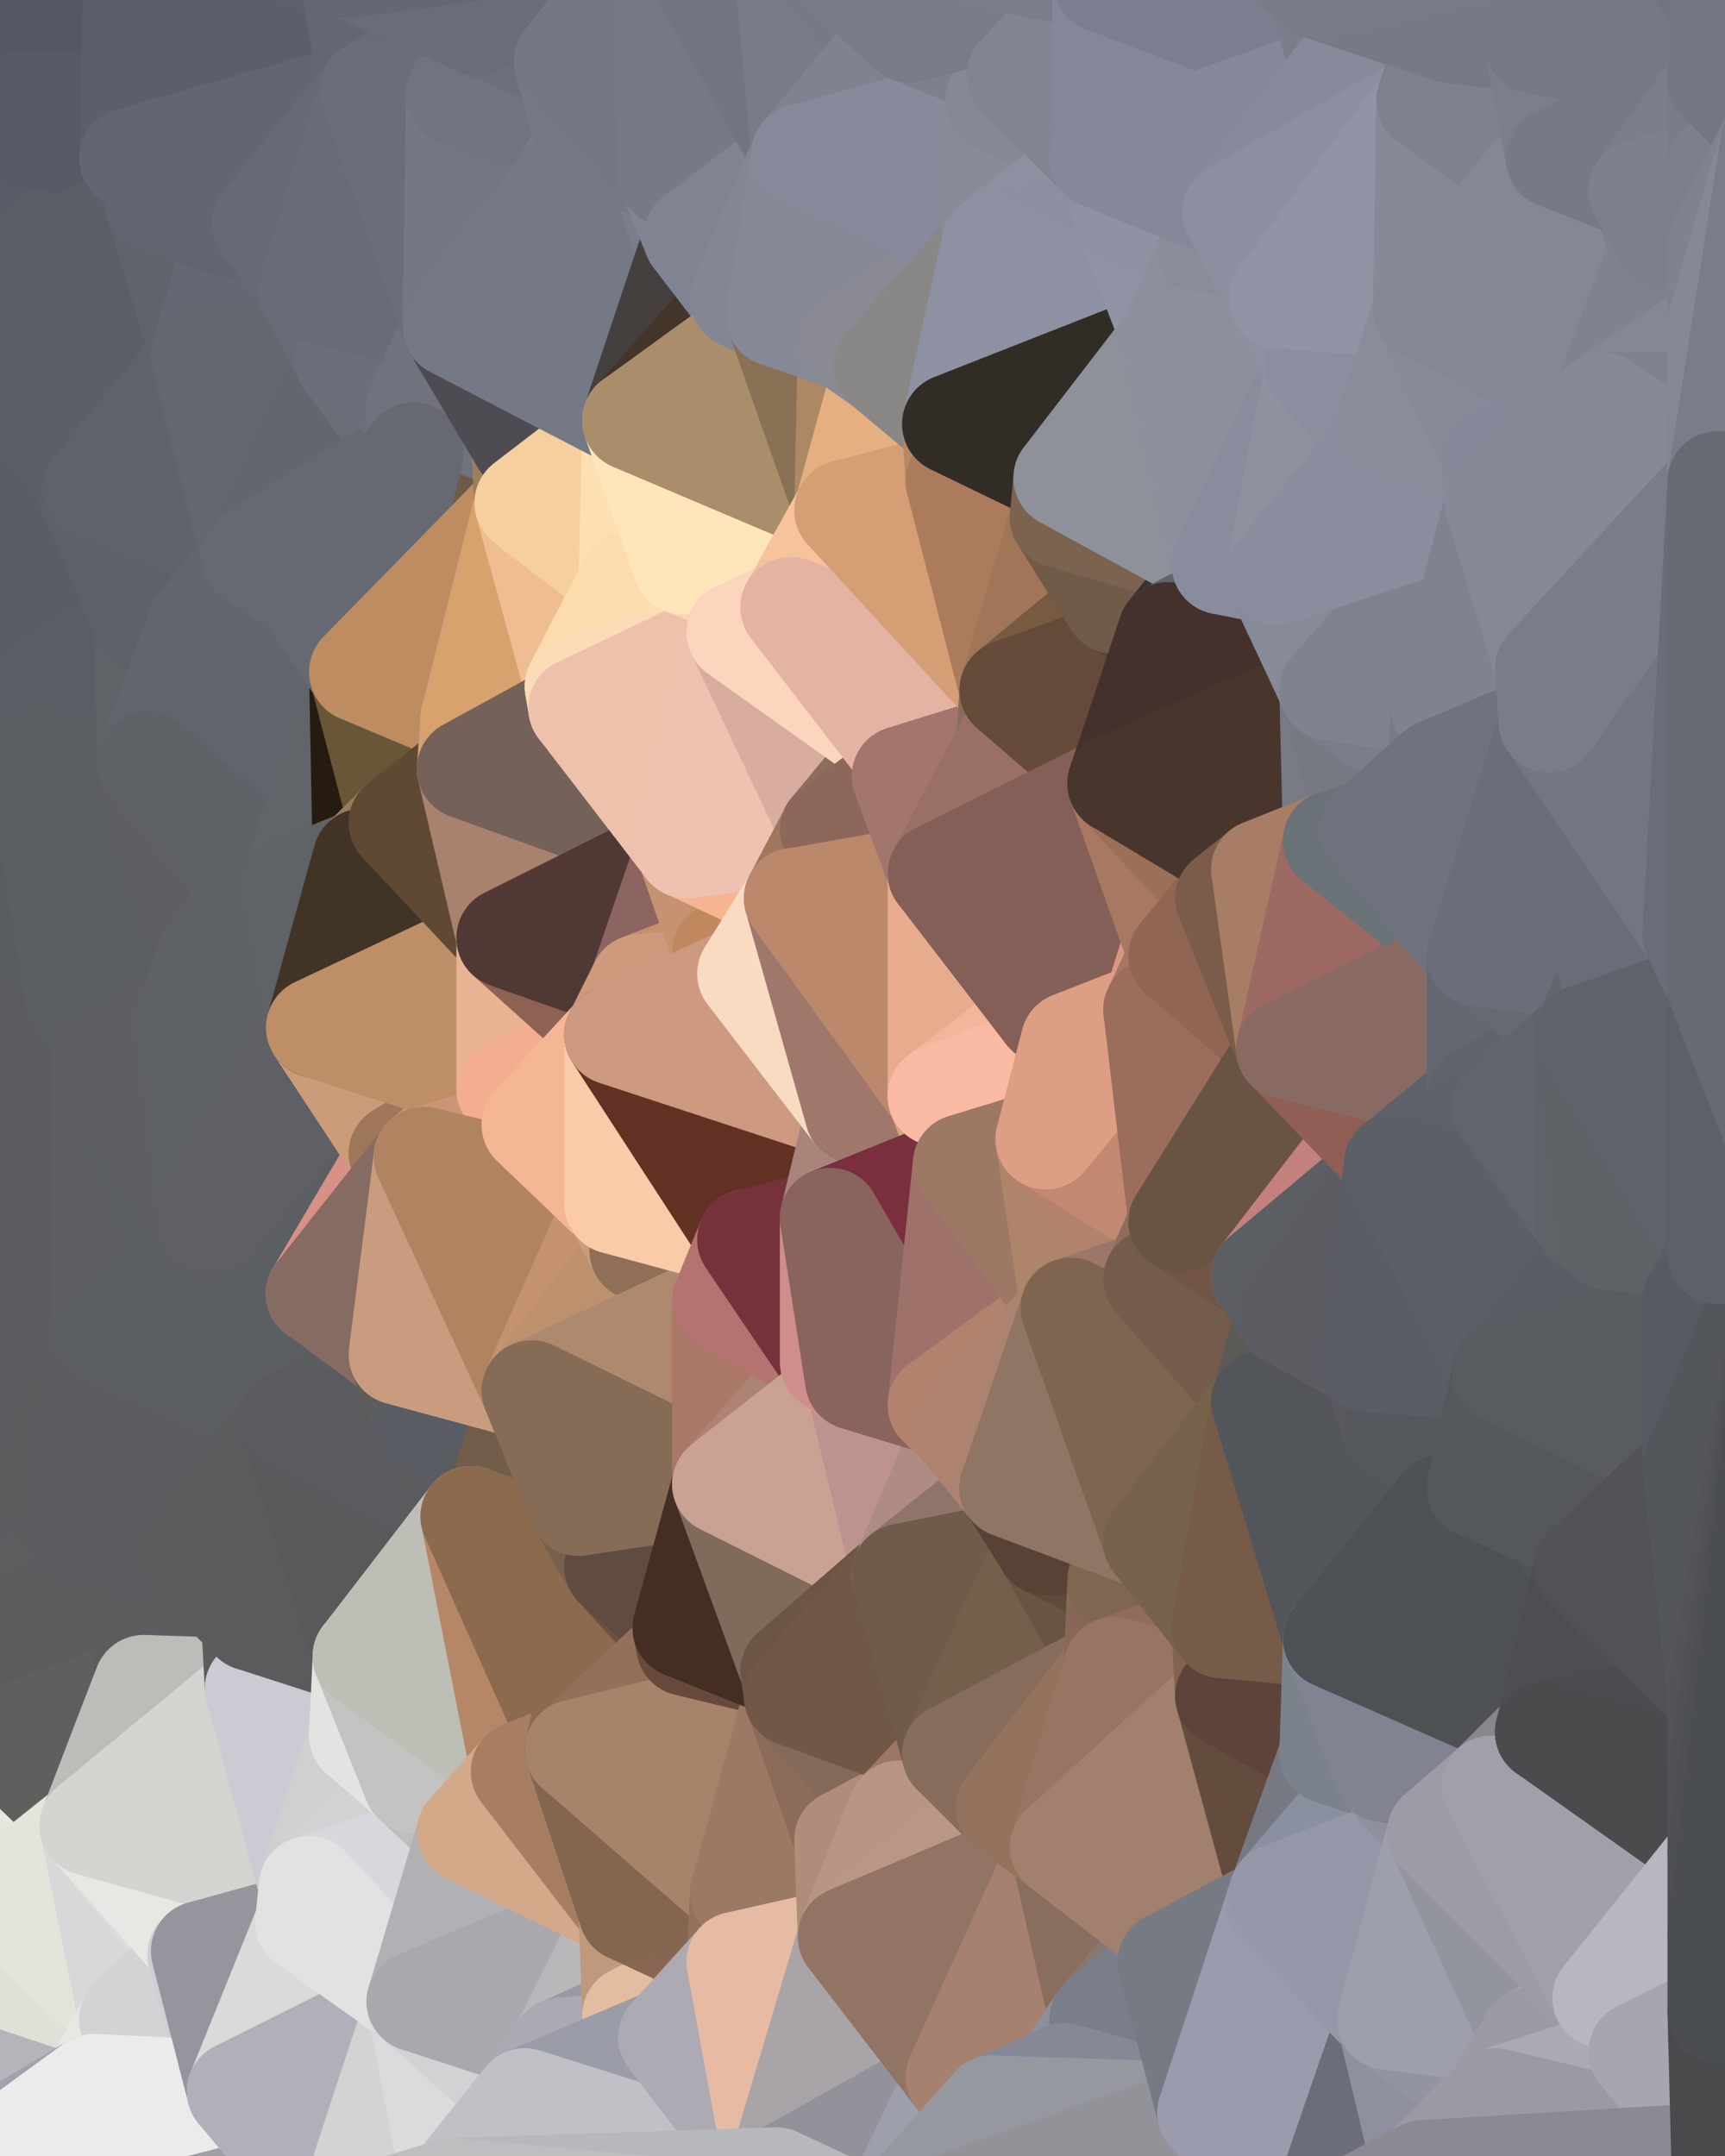 <?xml version="1.0" standalone="yes"?>
<svg width="480" height="600" xmlns="http://www.w3.org/2000/svg" version="1.1" ><polygon points="-34,148 -34,518 -18,222" fill="rgba(90, 93, 98, 1)" stroke="rgba(90, 93, 98, 1)" stroke-width="28" stroke-linejoin="round"/>
		<polygon points="-34,518 -18,444 -18,222" fill="rgba(91, 92, 96, 1)" stroke="rgba(91, 92, 96, 1)" stroke-width="28" stroke-linejoin="round"/>
		<polygon points="-19,204 -34,148 -18,222" fill="rgba(89, 92, 99, 1)" stroke="rgba(89, 92, 99, 1)" stroke-width="28" stroke-linejoin="round"/>
		<polygon points="-34,518 -19,500 -18,444" fill="rgba(94, 94, 94, 1)" stroke="rgba(94, 94, 94, 1)" stroke-width="28" stroke-linejoin="round"/>
		<polygon points="-4,118 -34,148 -3,130" fill="rgba(88, 91, 100, 1)" stroke="rgba(88, 91, 100, 1)" stroke-width="28" stroke-linejoin="round"/>
		<polygon points="-3,574 -34,518 0,599" fill="rgba(228, 229, 221, 1)" stroke="rgba(228, 229, 221, 1)" stroke-width="28" stroke-linejoin="round"/>
		<polygon points="0,0 -34,148 0,4" fill="rgba(83, 85, 97, 1)" stroke="rgba(83, 85, 97, 1)" stroke-width="28" stroke-linejoin="round"/>
		<polygon points="-34,148 0,36 0,4" fill="rgba(87, 89, 101, 1)" stroke="rgba(87, 89, 101, 1)" stroke-width="28" stroke-linejoin="round"/>
		<polygon points="-34,518 -3,574 0,550" fill="rgba(220, 218, 221, 1)" stroke="rgba(220, 218, 221, 1)" stroke-width="28" stroke-linejoin="round"/>
		<polygon points="0,528 -34,518 0,550" fill="rgba(222, 221, 217, 1)" stroke="rgba(222, 221, 217, 1)" stroke-width="28" stroke-linejoin="round"/>
		<polygon points="-34,148 0,58 0,36" fill="rgba(87, 90, 99, 1)" stroke="rgba(87, 90, 99, 1)" stroke-width="28" stroke-linejoin="round"/>
		<polygon points="-19,500 -34,518 0,528" fill="rgba(211, 210, 205, 1)" stroke="rgba(211, 210, 205, 1)" stroke-width="28" stroke-linejoin="round"/>
		<polygon points="0,506 -19,500 0,528" fill="rgba(224, 224, 216, 1)" stroke="rgba(224, 224, 216, 1)" stroke-width="28" stroke-linejoin="round"/>
		<polygon points="0,58 -34,148 0,80" fill="rgba(89, 92, 101, 1)" stroke="rgba(89, 92, 101, 1)" stroke-width="28" stroke-linejoin="round"/>
		<polygon points="-34,148 0,102 0,80" fill="rgba(88, 91, 100, 1)" stroke="rgba(88, 91, 100, 1)" stroke-width="28" stroke-linejoin="round"/>
		<polygon points="0,454 -4,488 0,484" fill="rgba(91, 92, 94, 1)" stroke="rgba(91, 92, 94, 1)" stroke-width="28" stroke-linejoin="round"/>
		<polygon points="-34,148 -4,118 0,102" fill="rgba(88, 91, 100, 1)" stroke="rgba(88, 91, 100, 1)" stroke-width="28" stroke-linejoin="round"/>
		<polygon points="-4,488 -19,500 0,506" fill="rgba(105, 105, 97, 1)" stroke="rgba(105, 105, 97, 1)" stroke-width="28" stroke-linejoin="round"/>
		<polygon points="-4,118 -3,130 0,124" fill="rgba(88, 91, 100, 1)" stroke="rgba(88, 91, 100, 1)" stroke-width="28" stroke-linejoin="round"/>
		<polygon points="-18,444 -4,488 0,454" fill="rgba(89, 90, 92, 1)" stroke="rgba(89, 90, 92, 1)" stroke-width="28" stroke-linejoin="round"/>
		<polygon points="-3,130 -34,148 0,146" fill="rgba(88, 91, 100, 1)" stroke="rgba(88, 91, 100, 1)" stroke-width="28" stroke-linejoin="round"/>
		<polygon points="-34,148 0,164 0,146" fill="rgba(88, 91, 100, 1)" stroke="rgba(88, 91, 100, 1)" stroke-width="28" stroke-linejoin="round"/>
		<polygon points="-34,148 0,186 0,164" fill="rgba(88, 91, 100, 1)" stroke="rgba(88, 91, 100, 1)" stroke-width="28" stroke-linejoin="round"/>
		<polygon points="-34,148 -19,204 0,186" fill="rgba(86, 89, 98, 1)" stroke="rgba(86, 89, 98, 1)" stroke-width="28" stroke-linejoin="round"/>
		<polygon points="-18,444 -19,500 -4,488" fill="rgba(91, 92, 94, 1)" stroke="rgba(91, 92, 94, 1)" stroke-width="28" stroke-linejoin="round"/>
		<polygon points="0,58 0,80 6,74" fill="rgba(86, 88, 100, 1)" stroke="rgba(86, 88, 100, 1)" stroke-width="28" stroke-linejoin="round"/>
		<polygon points="0,574 -3,574 6,592" fill="rgba(223, 223, 221, 1)" stroke="rgba(223, 223, 221, 1)" stroke-width="28" stroke-linejoin="round"/>
		<polygon points="-3,574 0,599 6,592" fill="rgba(199, 199, 201, 1)" stroke="rgba(199, 199, 201, 1)" stroke-width="28" stroke-linejoin="round"/>
		<polygon points="-19,204 -18,222 10,210" fill="rgba(90, 93, 102, 1)" stroke="rgba(90, 93, 102, 1)" stroke-width="28" stroke-linejoin="round"/>
		<polygon points="-3,574 0,574 0,550" fill="rgba(214, 215, 207, 1)" stroke="rgba(214, 215, 207, 1)" stroke-width="28" stroke-linejoin="round"/>
		<polygon points="0,186 10,210 11,192" fill="rgba(90, 93, 98, 1)" stroke="rgba(90, 93, 98, 1)" stroke-width="28" stroke-linejoin="round"/>
		<polygon points="0,506 0,528 10,506" fill="rgba(214, 213, 208, 1)" stroke="rgba(214, 213, 208, 1)" stroke-width="28" stroke-linejoin="round"/>
		<polygon points="-4,488 0,506 10,506" fill="rgba(208, 208, 200, 1)" stroke="rgba(208, 208, 200, 1)" stroke-width="28" stroke-linejoin="round"/>
		<polygon points="0,484 -4,488 10,506" fill="rgba(90, 90, 88, 1)" stroke="rgba(90, 90, 88, 1)" stroke-width="28" stroke-linejoin="round"/>
		<polygon points="0,186 -19,204 10,210" fill="rgba(90, 93, 98, 1)" stroke="rgba(90, 93, 98, 1)" stroke-width="28" stroke-linejoin="round"/>
		<polygon points="11,414 0,454 21,426" fill="rgba(91, 92, 94, 1)" stroke="rgba(91, 92, 94, 1)" stroke-width="28" stroke-linejoin="round"/>
		<polygon points="-18,444 0,454 11,414" fill="rgba(91, 92, 94, 1)" stroke="rgba(91, 92, 94, 1)" stroke-width="28" stroke-linejoin="round"/>
		<polygon points="-4,118 0,124 0,102" fill="rgba(90, 93, 102, 1)" stroke="rgba(90, 93, 102, 1)" stroke-width="28" stroke-linejoin="round"/>
		<polygon points="-3,130 0,146 25,138" fill="rgba(89, 92, 101, 1)" stroke="rgba(89, 92, 101, 1)" stroke-width="28" stroke-linejoin="round"/>
		<polygon points="0,124 -3,130 25,138" fill="rgba(90, 93, 102, 1)" stroke="rgba(90, 93, 102, 1)" stroke-width="28" stroke-linejoin="round"/>
		<polygon points="0,124 25,138 26,136" fill="rgba(91, 94, 103, 1)" stroke="rgba(91, 94, 103, 1)" stroke-width="28" stroke-linejoin="round"/>
		<polygon points="0,574 6,592 26,580" fill="rgba(172, 171, 179, 1)" stroke="rgba(172, 171, 179, 1)" stroke-width="28" stroke-linejoin="round"/>
		<polygon points="21,278 28,370 28,296" fill="rgba(89, 92, 97, 1)" stroke="rgba(89, 92, 97, 1)" stroke-width="28" stroke-linejoin="round"/>
		<polygon points="-18,444 11,414 28,370" fill="rgba(91, 95, 96, 1)" stroke="rgba(91, 95, 96, 1)" stroke-width="28" stroke-linejoin="round"/>
		<polygon points="21,278 -18,444 28,370" fill="rgba(92, 93, 97, 1)" stroke="rgba(92, 93, 97, 1)" stroke-width="28" stroke-linejoin="round"/>
		<polygon points="10,506 0,528 25,508" fill="rgba(220, 219, 214, 1)" stroke="rgba(220, 219, 214, 1)" stroke-width="28" stroke-linejoin="round"/>
		<polygon points="0,146 0,164 25,138" fill="rgba(90, 93, 102, 1)" stroke="rgba(90, 93, 102, 1)" stroke-width="28" stroke-linejoin="round"/>
		<polygon points="-18,222 -18,444 21,278" fill="rgba(91, 92, 96, 1)" stroke="rgba(91, 92, 96, 1)" stroke-width="28" stroke-linejoin="round"/>
		<polygon points="0,164 0,186 11,192" fill="rgba(91, 94, 103, 1)" stroke="rgba(91, 94, 103, 1)" stroke-width="28" stroke-linejoin="round"/>
		<polygon points="0,550 0,574 36,562" fill="rgba(213, 213, 213, 1)" stroke="rgba(213, 213, 213, 1)" stroke-width="28" stroke-linejoin="round"/>
		<polygon points="0,574 26,580 36,562" fill="rgba(181, 180, 186, 1)" stroke="rgba(181, 180, 186, 1)" stroke-width="28" stroke-linejoin="round"/>
		<polygon points="0,36 0,58 36,44" fill="rgba(88, 91, 100, 1)" stroke="rgba(88, 91, 100, 1)" stroke-width="28" stroke-linejoin="round"/>
		<polygon points="0,0 0,4 37,0" fill="rgba(81, 84, 93, 1)" stroke="rgba(81, 84, 93, 1)" stroke-width="28" stroke-linejoin="round"/>
		<polygon points="0,80 0,102 6,74" fill="rgba(87, 90, 99, 1)" stroke="rgba(87, 90, 99, 1)" stroke-width="28" stroke-linejoin="round"/>
		<polygon points="0,164 11,192 40,173" fill="rgba(89, 92, 99, 1)" stroke="rgba(89, 92, 99, 1)" stroke-width="28" stroke-linejoin="round"/>
		<polygon points="0,454 0,484 40,469" fill="rgba(92, 93, 95, 1)" stroke="rgba(92, 93, 95, 1)" stroke-width="28" stroke-linejoin="round"/>
		<polygon points="0,484 10,506 25,508" fill="rgba(231, 231, 223, 1)" stroke="rgba(231, 231, 223, 1)" stroke-width="28" stroke-linejoin="round"/>
		<polygon points="0,58 6,74 36,44" fill="rgba(89, 91, 103, 1)" stroke="rgba(89, 91, 103, 1)" stroke-width="28" stroke-linejoin="round"/>
		<polygon points="36,44 6,74 43,56" fill="rgba(91, 94, 103, 1)" stroke="rgba(91, 94, 103, 1)" stroke-width="28" stroke-linejoin="round"/>
		<polygon points="11,192 10,210 41,212" fill="rgba(90, 93, 102, 1)" stroke="rgba(90, 93, 102, 1)" stroke-width="28" stroke-linejoin="round"/>
		<polygon points="21,426 0,454 41,434" fill="rgba(93, 94, 96, 1)" stroke="rgba(93, 94, 96, 1)" stroke-width="28" stroke-linejoin="round"/>
		<polygon points="0,454 40,469 41,434" fill="rgba(91, 92, 94, 1)" stroke="rgba(91, 92, 94, 1)" stroke-width="28" stroke-linejoin="round"/>
		<polygon points="25,138 0,164 40,173" fill="rgba(90, 93, 102, 1)" stroke="rgba(90, 93, 102, 1)" stroke-width="28" stroke-linejoin="round"/>
		<polygon points="0,484 25,508 40,469" fill="rgba(96, 95, 93, 1)" stroke="rgba(96, 95, 93, 1)" stroke-width="28" stroke-linejoin="round"/>
		<polygon points="0,4 0,36 37,0" fill="rgba(84, 87, 96, 1)" stroke="rgba(84, 87, 96, 1)" stroke-width="28" stroke-linejoin="round"/>
		<polygon points="0,36 36,44 37,0" fill="rgba(87, 89, 101, 1)" stroke="rgba(87, 89, 101, 1)" stroke-width="28" stroke-linejoin="round"/>
		<polygon points="0,528 0,550 36,562" fill="rgba(224, 224, 216, 1)" stroke="rgba(224, 224, 216, 1)" stroke-width="28" stroke-linejoin="round"/>
		<polygon points="0,102 0,124 26,136" fill="rgba(90, 93, 102, 1)" stroke="rgba(90, 93, 102, 1)" stroke-width="28" stroke-linejoin="round"/>
		<polygon points="10,210 -18,222 21,278" fill="rgba(89, 92, 97, 1)" stroke="rgba(89, 92, 97, 1)" stroke-width="28" stroke-linejoin="round"/>
		<polygon points="21,278 28,296 51,284" fill="rgba(90, 93, 98, 1)" stroke="rgba(90, 93, 98, 1)" stroke-width="28" stroke-linejoin="round"/>
		<polygon points="40,173 11,192 41,212" fill="rgba(91, 94, 103, 1)" stroke="rgba(91, 94, 103, 1)" stroke-width="28" stroke-linejoin="round"/>
		<polygon points="25,508 0,528 36,562" fill="rgba(228, 228, 220, 1)" stroke="rgba(228, 228, 220, 1)" stroke-width="28" stroke-linejoin="round"/>
		<polygon points="6,74 0,102 56,99" fill="rgba(90, 93, 102, 1)" stroke="rgba(90, 93, 102, 1)" stroke-width="28" stroke-linejoin="round"/>
		<polygon points="0,102 26,136 56,99" fill="rgba(92, 95, 104, 1)" stroke="rgba(92, 95, 104, 1)" stroke-width="28" stroke-linejoin="round"/>
		<polygon points="25,508 36,562 55,544" fill="rgba(217, 215, 216, 1)" stroke="rgba(217, 215, 216, 1)" stroke-width="28" stroke-linejoin="round"/>
		<polygon points="28,296 28,370 51,352" fill="rgba(93, 94, 98, 1)" stroke="rgba(93, 94, 98, 1)" stroke-width="28" stroke-linejoin="round"/>
		<polygon points="41,212 21,278 58,266" fill="rgba(91, 94, 99, 1)" stroke="rgba(91, 94, 99, 1)" stroke-width="28" stroke-linejoin="round"/>
		<polygon points="21,278 51,284 58,266" fill="rgba(91, 94, 99, 1)" stroke="rgba(91, 94, 99, 1)" stroke-width="28" stroke-linejoin="round"/>
		<polygon points="28,296 51,352 58,340" fill="rgba(91, 95, 98, 1)" stroke="rgba(91, 95, 98, 1)" stroke-width="28" stroke-linejoin="round"/>
		<polygon points="25,508 55,544 56,543" fill="rgba(222, 220, 221, 1)" stroke="rgba(222, 220, 221, 1)" stroke-width="28" stroke-linejoin="round"/>
		<polygon points="43,56 6,74 56,99" fill="rgba(90, 94, 103, 1)" stroke="rgba(90, 94, 103, 1)" stroke-width="28" stroke-linejoin="round"/>
		<polygon points="10,210 21,278 41,212" fill="rgba(91, 94, 99, 1)" stroke="rgba(91, 94, 99, 1)" stroke-width="28" stroke-linejoin="round"/>
		<polygon points="36,562 26,580 66,582" fill="rgba(231, 232, 227, 1)" stroke="rgba(231, 232, 227, 1)" stroke-width="28" stroke-linejoin="round"/>
		<polygon points="40,173 41,212 55,174" fill="rgba(95, 98, 103, 1)" stroke="rgba(95, 98, 103, 1)" stroke-width="28" stroke-linejoin="round"/>
		<polygon points="41,434 40,469 51,432" fill="rgba(91, 92, 94, 1)" stroke="rgba(91, 92, 94, 1)" stroke-width="28" stroke-linejoin="round"/>
		<polygon points="21,426 41,434 51,432" fill="rgba(92, 93, 95, 1)" stroke="rgba(92, 93, 95, 1)" stroke-width="28" stroke-linejoin="round"/>
		<polygon points="51,432 40,469 70,451" fill="rgba(91, 92, 94, 1)" stroke="rgba(91, 92, 94, 1)" stroke-width="28" stroke-linejoin="round"/>
		<polygon points="40,173 55,174 70,155" fill="rgba(96, 99, 108, 1)" stroke="rgba(96, 99, 108, 1)" stroke-width="28" stroke-linejoin="round"/>
		<polygon points="25,138 40,173 70,155" fill="rgba(93, 96, 105, 1)" stroke="rgba(93, 96, 105, 1)" stroke-width="28" stroke-linejoin="round"/>
		<polygon points="43,56 56,99 66,64" fill="rgba(96, 99, 108, 1)" stroke="rgba(96, 99, 108, 1)" stroke-width="28" stroke-linejoin="round"/>
		<polygon points="41,212 58,266 71,248" fill="rgba(94, 95, 100, 1)" stroke="rgba(94, 95, 100, 1)" stroke-width="28" stroke-linejoin="round"/>
		<polygon points="26,136 25,138 70,155" fill="rgba(93, 96, 105, 1)" stroke="rgba(93, 96, 105, 1)" stroke-width="28" stroke-linejoin="round"/>
		<polygon points="0,0 37,0 67,-29" fill="rgba(84, 86, 98, 1)" stroke="rgba(84, 86, 98, 1)" stroke-width="28" stroke-linejoin="round"/>
		<polygon points="11,414 21,426 28,370" fill="rgba(92, 93, 95, 1)" stroke="rgba(92, 93, 95, 1)" stroke-width="28" stroke-linejoin="round"/>
		<polygon points="70,451 40,469 71,470" fill="rgba(92, 93, 95, 1)" stroke="rgba(92, 93, 95, 1)" stroke-width="28" stroke-linejoin="round"/>
		<polygon points="55,544 36,562 66,582" fill="rgba(211, 211, 213, 1)" stroke="rgba(211, 211, 213, 1)" stroke-width="28" stroke-linejoin="round"/>
		<polygon points="51,284 28,296 58,340" fill="rgba(94, 95, 99, 1)" stroke="rgba(94, 95, 99, 1)" stroke-width="28" stroke-linejoin="round"/>
		<polygon points="28,370 21,426 51,432" fill="rgba(92, 93, 97, 1)" stroke="rgba(92, 93, 97, 1)" stroke-width="28" stroke-linejoin="round"/>
		<polygon points="28,370 51,432 81,395" fill="rgba(92, 93, 97, 1)" stroke="rgba(92, 93, 97, 1)" stroke-width="28" stroke-linejoin="round"/>
		<polygon points="51,352 28,370 81,395" fill="rgba(91, 95, 98, 1)" stroke="rgba(91, 95, 98, 1)" stroke-width="28" stroke-linejoin="round"/>
		<polygon points="58,340 51,352 81,358" fill="rgba(93, 94, 98, 1)" stroke="rgba(93, 94, 98, 1)" stroke-width="28" stroke-linejoin="round"/>
		<polygon points="56,99 26,136 70,155" fill="rgba(95, 98, 107, 1)" stroke="rgba(95, 98, 107, 1)" stroke-width="28" stroke-linejoin="round"/>
		<polygon points="56,543 85,535 86,525" fill="rgba(165, 164, 172, 1)" stroke="rgba(165, 164, 172, 1)" stroke-width="28" stroke-linejoin="round"/>
		<polygon points="66,64 56,99 86,81" fill="rgba(101, 103, 115, 1)" stroke="rgba(101, 103, 115, 1)" stroke-width="28" stroke-linejoin="round"/>
		<polygon points="73,62 66,64 86,81" fill="rgba(99, 103, 114, 1)" stroke="rgba(99, 103, 114, 1)" stroke-width="28" stroke-linejoin="round"/>
		<polygon points="70,155 55,174 85,165" fill="rgba(98, 101, 110, 1)" stroke="rgba(98, 101, 110, 1)" stroke-width="28" stroke-linejoin="round"/>
		<polygon points="40,469 25,508 71,470" fill="rgba(189, 188, 184, 1)" stroke="rgba(189, 188, 184, 1)" stroke-width="28" stroke-linejoin="round"/>
		<polygon points="58,266 51,284 88,286" fill="rgba(94, 97, 102, 1)" stroke="rgba(94, 97, 102, 1)" stroke-width="28" stroke-linejoin="round"/>
		<polygon points="25,508 56,543 86,525" fill="rgba(231, 232, 227, 1)" stroke="rgba(231, 232, 227, 1)" stroke-width="28" stroke-linejoin="round"/>
		<polygon points="71,470 25,508 86,525" fill="rgba(212, 213, 208, 1)" stroke="rgba(212, 213, 208, 1)" stroke-width="28" stroke-linejoin="round"/>
		<polygon points="81,358 51,352 81,395" fill="rgba(92, 96, 99, 1)" stroke="rgba(92, 96, 99, 1)" stroke-width="28" stroke-linejoin="round"/>
		<polygon points="36,44 43,56 73,62" fill="rgba(93, 95, 107, 1)" stroke="rgba(93, 95, 107, 1)" stroke-width="28" stroke-linejoin="round"/>
		<polygon points="43,56 66,64 73,62" fill="rgba(98, 100, 112, 1)" stroke="rgba(98, 100, 112, 1)" stroke-width="28" stroke-linejoin="round"/>
		<polygon points="56,543 55,544 66,582" fill="rgba(208, 205, 212, 1)" stroke="rgba(208, 205, 212, 1)" stroke-width="28" stroke-linejoin="round"/>
		<polygon points="6,592 0,599 26,580" fill="rgba(163, 161, 175, 1)" stroke="rgba(163, 161, 175, 1)" stroke-width="28" stroke-linejoin="round"/>
		<polygon points="86,81 56,99 96,100" fill="rgba(101, 103, 115, 1)" stroke="rgba(101, 103, 115, 1)" stroke-width="28" stroke-linejoin="round"/>
		<polygon points="67,-29 37,0 97,-9" fill="rgba(89, 93, 104, 1)" stroke="rgba(89, 93, 104, 1)" stroke-width="28" stroke-linejoin="round"/>
		<polygon points="66,582 0,599 96,618" fill="rgba(160, 159, 165, 1)" stroke="rgba(160, 159, 165, 1)" stroke-width="28" stroke-linejoin="round"/>
		<polygon points="81,358 81,395 88,360" fill="rgba(92, 96, 99, 1)" stroke="rgba(92, 96, 99, 1)" stroke-width="28" stroke-linejoin="round"/>
		<polygon points="51,284 58,340 88,286" fill="rgba(93, 96, 101, 1)" stroke="rgba(93, 96, 101, 1)" stroke-width="28" stroke-linejoin="round"/>
		<polygon points="81,247 58,266 88,286" fill="rgba(94, 97, 102, 1)" stroke="rgba(94, 97, 102, 1)" stroke-width="28" stroke-linejoin="round"/>
		<polygon points="71,248 58,266 81,247" fill="rgba(94, 97, 102, 1)" stroke="rgba(94, 97, 102, 1)" stroke-width="28" stroke-linejoin="round"/>
		<polygon points="26,580 0,599 66,582" fill="rgba(235, 235, 235, 1)" stroke="rgba(235, 235, 235, 1)" stroke-width="28" stroke-linejoin="round"/>
		<polygon points="85,165 55,174 100,187" fill="rgba(99, 102, 111, 1)" stroke="rgba(99, 102, 111, 1)" stroke-width="28" stroke-linejoin="round"/>
		<polygon points="70,451 71,470 101,461" fill="rgba(92, 92, 90, 1)" stroke="rgba(92, 92, 90, 1)" stroke-width="28" stroke-linejoin="round"/>
		<polygon points="56,543 66,582 85,535" fill="rgba(150, 149, 157, 1)" stroke="rgba(150, 149, 157, 1)" stroke-width="28" stroke-linejoin="round"/>
		<polygon points="97,-9 37,0 103,25" fill="rgba(93, 97, 108, 1)" stroke="rgba(93, 97, 108, 1)" stroke-width="28" stroke-linejoin="round"/>
		<polygon points="37,0 36,44 103,25" fill="rgba(92, 94, 106, 1)" stroke="rgba(92, 94, 106, 1)" stroke-width="28" stroke-linejoin="round"/>
		<polygon points="36,44 73,62 103,25" fill="rgba(99, 101, 113, 1)" stroke="rgba(99, 101, 113, 1)" stroke-width="28" stroke-linejoin="round"/>
		<polygon points="71,470 100,483 101,461" fill="rgba(227, 226, 224, 1)" stroke="rgba(227, 226, 224, 1)" stroke-width="28" stroke-linejoin="round"/>
		<polygon points="55,174 41,212 100,187" fill="rgba(98, 101, 110, 1)" stroke="rgba(98, 101, 110, 1)" stroke-width="28" stroke-linejoin="round"/>
		<polygon points="41,212 81,247 100,187" fill="rgba(97, 100, 109, 1)" stroke="rgba(97, 100, 109, 1)" stroke-width="28" stroke-linejoin="round"/>
		<polygon points="71,470 86,525 100,483" fill="rgba(204, 203, 211, 1)" stroke="rgba(204, 203, 211, 1)" stroke-width="28" stroke-linejoin="round"/>
		<polygon points="56,99 70,155 96,100" fill="rgba(100, 103, 112, 1)" stroke="rgba(100, 103, 112, 1)" stroke-width="28" stroke-linejoin="round"/>
		<polygon points="51,432 70,451 81,395" fill="rgba(91, 92, 94, 1)" stroke="rgba(91, 92, 94, 1)" stroke-width="28" stroke-linejoin="round"/>
		<polygon points="41,212 71,248 81,247" fill="rgba(94, 97, 102, 1)" stroke="rgba(94, 97, 102, 1)" stroke-width="28" stroke-linejoin="round"/>
		<polygon points="88,360 81,395 111,377" fill="rgba(91, 95, 98, 1)" stroke="rgba(91, 95, 98, 1)" stroke-width="28" stroke-linejoin="round"/>
		<polygon points="58,340 81,358 111,321" fill="rgba(92, 96, 99, 1)" stroke="rgba(92, 96, 99, 1)" stroke-width="28" stroke-linejoin="round"/>
		<polygon points="88,286 58,340 111,321" fill="rgba(95, 96, 101, 1)" stroke="rgba(95, 96, 101, 1)" stroke-width="28" stroke-linejoin="round"/>
		<polygon points="100,187 81,247 101,239" fill="rgba(97, 100, 105, 1)" stroke="rgba(97, 100, 105, 1)" stroke-width="28" stroke-linejoin="round"/>
		<polygon points="96,100 70,155 115,126" fill="rgba(99, 102, 111, 1)" stroke="rgba(99, 102, 111, 1)" stroke-width="28" stroke-linejoin="round"/>
		<polygon points="100,187 101,239 111,229" fill="rgba(37, 27, 17, 1)" stroke="rgba(37, 27, 17, 1)" stroke-width="28" stroke-linejoin="round"/>
		<polygon points="81,358 88,360 111,321" fill="rgba(91, 95, 98, 1)" stroke="rgba(91, 95, 98, 1)" stroke-width="28" stroke-linejoin="round"/>
		<polygon points="96,100 115,126 116,113" fill="rgba(107, 110, 119, 1)" stroke="rgba(107, 110, 119, 1)" stroke-width="28" stroke-linejoin="round"/>
		<polygon points="85,535 66,582 116,557" fill="rgba(218, 218, 218, 1)" stroke="rgba(218, 218, 218, 1)" stroke-width="28" stroke-linejoin="round"/>
		<polygon points="100,483 86,525 115,496" fill="rgba(208, 208, 208, 1)" stroke="rgba(208, 208, 208, 1)" stroke-width="28" stroke-linejoin="round"/>
		<polygon points="111,377 81,395 118,396" fill="rgba(92, 93, 95, 1)" stroke="rgba(92, 93, 95, 1)" stroke-width="28" stroke-linejoin="round"/>
		<polygon points="70,155 85,165 115,126" fill="rgba(102, 105, 114, 1)" stroke="rgba(102, 105, 114, 1)" stroke-width="28" stroke-linejoin="round"/>
		<polygon points="81,247 88,286 101,239" fill="rgba(95, 98, 103, 1)" stroke="rgba(95, 98, 103, 1)" stroke-width="28" stroke-linejoin="round"/>
		<polygon points="86,81 96,100 126,91" fill="rgba(104, 108, 119, 1)" stroke="rgba(104, 108, 119, 1)" stroke-width="28" stroke-linejoin="round"/>
		<polygon points="96,100 116,113 126,91" fill="rgba(107, 111, 122, 1)" stroke="rgba(107, 111, 122, 1)" stroke-width="28" stroke-linejoin="round"/>
		<polygon points="81,395 70,451 101,461" fill="rgba(90, 91, 93, 1)" stroke="rgba(90, 91, 93, 1)" stroke-width="28" stroke-linejoin="round"/>
		<polygon points="81,395 101,461 131,422" fill="rgba(88, 89, 91, 1)" stroke="rgba(88, 89, 91, 1)" stroke-width="28" stroke-linejoin="round"/>
		<polygon points="118,396 81,395 131,422" fill="rgba(90, 91, 95, 1)" stroke="rgba(90, 91, 95, 1)" stroke-width="28" stroke-linejoin="round"/>
		<polygon points="100,187 130,214 131,200" fill="rgba(153, 117, 83, 1)" stroke="rgba(153, 117, 83, 1)" stroke-width="28" stroke-linejoin="round"/>
		<polygon points="115,496 86,525 130,510" fill="rgba(210, 210, 210, 1)" stroke="rgba(210, 210, 210, 1)" stroke-width="28" stroke-linejoin="round"/>
		<polygon points="100,187 111,229 130,214" fill="rgba(105, 86, 56, 1)" stroke="rgba(105, 86, 56, 1)" stroke-width="28" stroke-linejoin="round"/>
		<polygon points="66,582 96,618 116,557" fill="rgba(177, 175, 186, 1)" stroke="rgba(177, 175, 186, 1)" stroke-width="28" stroke-linejoin="round"/>
		<polygon points="97,-9 103,25 133,7" fill="rgba(100, 102, 114, 1)" stroke="rgba(100, 102, 114, 1)" stroke-width="28" stroke-linejoin="round"/>
		<polygon points="103,25 127,26 133,7" fill="rgba(105, 107, 119, 1)" stroke="rgba(105, 107, 119, 1)" stroke-width="28" stroke-linejoin="round"/>
		<polygon points="86,525 116,557 130,510" fill="rgba(216, 215, 221, 1)" stroke="rgba(216, 215, 221, 1)" stroke-width="28" stroke-linejoin="round"/>
		<polygon points="116,557 96,618 126,609" fill="rgba(211, 211, 211, 1)" stroke="rgba(211, 211, 211, 1)" stroke-width="28" stroke-linejoin="round"/>
		<polygon points="111,321 88,360 118,322" fill="rgba(217, 144, 135, 1)" stroke="rgba(217, 144, 135, 1)" stroke-width="28" stroke-linejoin="round"/>
		<polygon points="86,525 85,535 116,557" fill="rgba(226, 226, 226, 1)" stroke="rgba(226, 226, 226, 1)" stroke-width="28" stroke-linejoin="round"/>
		<polygon points="73,62 86,81 103,25" fill="rgba(103, 105, 117, 1)" stroke="rgba(103, 105, 117, 1)" stroke-width="28" stroke-linejoin="round"/>
		<polygon points="118,396 131,422 141,409" fill="rgba(90, 91, 93, 1)" stroke="rgba(90, 91, 93, 1)" stroke-width="28" stroke-linejoin="round"/>
		<polygon points="88,286 111,321 141,303" fill="rgba(202, 156, 122, 1)" stroke="rgba(202, 156, 122, 1)" stroke-width="28" stroke-linejoin="round"/>
		<polygon points="111,321 118,322 141,303" fill="rgba(158, 119, 90, 1)" stroke="rgba(158, 119, 90, 1)" stroke-width="28" stroke-linejoin="round"/>
		<polygon points="111,229 101,239 141,261" fill="rgba(148, 123, 93, 1)" stroke="rgba(148, 123, 93, 1)" stroke-width="28" stroke-linejoin="round"/>
		<polygon points="101,239 88,286 141,261" fill="rgba(65, 51, 38, 1)" stroke="rgba(65, 51, 38, 1)" stroke-width="28" stroke-linejoin="round"/>
		<polygon points="88,360 111,377 118,322" fill="rgba(134, 107, 98, 1)" stroke="rgba(134, 107, 98, 1)" stroke-width="28" stroke-linejoin="round"/>
		<polygon points="115,496 130,510 145,493" fill="rgba(190, 190, 190, 1)" stroke="rgba(190, 190, 190, 1)" stroke-width="28" stroke-linejoin="round"/>
		<polygon points="116,113 115,126 145,123" fill="rgba(111, 113, 125, 1)" stroke="rgba(111, 113, 125, 1)" stroke-width="28" stroke-linejoin="round"/>
		<polygon points="101,461 100,483 115,496" fill="rgba(227, 227, 225, 1)" stroke="rgba(227, 227, 225, 1)" stroke-width="28" stroke-linejoin="round"/>
		<polygon points="145,123 115,126 146,140" fill="rgba(89, 77, 63, 1)" stroke="rgba(89, 77, 63, 1)" stroke-width="28" stroke-linejoin="round"/>
		<polygon points="116,557 126,609 146,584" fill="rgba(219, 219, 221, 1)" stroke="rgba(219, 219, 221, 1)" stroke-width="28" stroke-linejoin="round"/>
		<polygon points="103,25 86,81 126,91" fill="rgba(105, 107, 119, 1)" stroke="rgba(105, 107, 119, 1)" stroke-width="28" stroke-linejoin="round"/>
		<polygon points="111,377 118,396 148,387" fill="rgba(93, 93, 91, 1)" stroke="rgba(93, 93, 91, 1)" stroke-width="28" stroke-linejoin="round"/>
		<polygon points="118,396 141,409 148,387" fill="rgba(89, 92, 99, 1)" stroke="rgba(89, 92, 99, 1)" stroke-width="28" stroke-linejoin="round"/>
		<polygon points="141,303 118,322 148,313" fill="rgba(203, 148, 118, 1)" stroke="rgba(203, 148, 118, 1)" stroke-width="28" stroke-linejoin="round"/>
		<polygon points="115,126 100,187 146,140" fill="rgba(109, 91, 71, 1)" stroke="rgba(109, 91, 71, 1)" stroke-width="28" stroke-linejoin="round"/>
		<polygon points="101,461 115,496 145,493" fill="rgba(195, 195, 193, 1)" stroke="rgba(195, 195, 193, 1)" stroke-width="28" stroke-linejoin="round"/>
		<polygon points="126,91 116,113 145,123" fill="rgba(112, 114, 126, 1)" stroke="rgba(112, 114, 126, 1)" stroke-width="28" stroke-linejoin="round"/>
		<polygon points="141,261 88,286 141,303" fill="rgba(190, 142, 102, 1)" stroke="rgba(190, 142, 102, 1)" stroke-width="28" stroke-linejoin="round"/>
		<polygon points="103,25 126,91 127,26" fill="rgba(106, 110, 121, 1)" stroke="rgba(106, 110, 121, 1)" stroke-width="28" stroke-linejoin="round"/>
		<polygon points="85,165 100,187 115,126" fill="rgba(102, 105, 114, 1)" stroke="rgba(102, 105, 114, 1)" stroke-width="28" stroke-linejoin="round"/>
		<polygon points="127,26 126,91 156,52" fill="rgba(116, 120, 132, 1)" stroke="rgba(116, 120, 132, 1)" stroke-width="28" stroke-linejoin="round"/>
		<polygon points="116,557 146,584 156,570" fill="rgba(210, 210, 212, 1)" stroke="rgba(210, 210, 212, 1)" stroke-width="28" stroke-linejoin="round"/>
		<polygon points="133,7 127,26 157,17" fill="rgba(107, 111, 122, 1)" stroke="rgba(107, 111, 122, 1)" stroke-width="28" stroke-linejoin="round"/>
		<polygon points="100,187 131,200 146,140" fill="rgba(189, 140, 97, 1)" stroke="rgba(189, 140, 97, 1)" stroke-width="28" stroke-linejoin="round"/>
		<polygon points="130,214 111,229 141,261" fill="rgba(95, 73, 52, 1)" stroke="rgba(95, 73, 52, 1)" stroke-width="28" stroke-linejoin="round"/>
		<polygon points="160,191 131,200 161,197" fill="rgba(234, 181, 137, 1)" stroke="rgba(234, 181, 137, 1)" stroke-width="28" stroke-linejoin="round"/>
		<polygon points="141,409 131,422 161,419" fill="rgba(94, 91, 86, 1)" stroke="rgba(94, 91, 86, 1)" stroke-width="28" stroke-linejoin="round"/>
		<polygon points="127,26 156,52 163,39" fill="rgba(114, 118, 130, 1)" stroke="rgba(114, 118, 130, 1)" stroke-width="28" stroke-linejoin="round"/>
		<polygon points="157,17 127,26 163,39" fill="rgba(112, 116, 128, 1)" stroke="rgba(112, 116, 128, 1)" stroke-width="28" stroke-linejoin="round"/>
		<polygon points="131,200 130,214 161,197" fill="rgba(213, 160, 116, 1)" stroke="rgba(213, 160, 116, 1)" stroke-width="28" stroke-linejoin="round"/>
		<polygon points="146,140 131,200 160,191" fill="rgba(215, 162, 110, 1)" stroke="rgba(215, 162, 110, 1)" stroke-width="28" stroke-linejoin="round"/>
		<polygon points="161,419 131,422 171,436" fill="rgba(113, 92, 73, 1)" stroke="rgba(113, 92, 73, 1)" stroke-width="28" stroke-linejoin="round"/>
		<polygon points="148,313 118,322 171,335" fill="rgba(204, 149, 119, 1)" stroke="rgba(204, 149, 119, 1)" stroke-width="28" stroke-linejoin="round"/>
		<polygon points="141,261 141,303 171,288" fill="rgba(232, 179, 145, 1)" stroke="rgba(232, 179, 145, 1)" stroke-width="28" stroke-linejoin="round"/>
		<polygon points="141,303 148,313 171,288" fill="rgba(243, 174, 143, 1)" stroke="rgba(243, 174, 143, 1)" stroke-width="28" stroke-linejoin="round"/>
		<polygon points="148,387 141,409 161,419" fill="rgba(114, 93, 74, 1)" stroke="rgba(114, 93, 74, 1)" stroke-width="28" stroke-linejoin="round"/>
		<polygon points="118,322 111,377 148,387" fill="rgba(201, 156, 127, 1)" stroke="rgba(201, 156, 127, 1)" stroke-width="28" stroke-linejoin="round"/>
		<polygon points="131,422 101,461 145,493" fill="rgba(189, 190, 182, 1)" stroke="rgba(189, 190, 182, 1)" stroke-width="28" stroke-linejoin="round"/>
		<polygon points="146,140 160,191 175,162" fill="rgba(240, 189, 146, 1)" stroke="rgba(240, 189, 146, 1)" stroke-width="28" stroke-linejoin="round"/>
		<polygon points="130,510 116,557 175,532" fill="rgba(177, 176, 181, 1)" stroke="rgba(177, 176, 181, 1)" stroke-width="28" stroke-linejoin="round"/>
		<polygon points="118,322 148,387 171,335" fill="rgba(176, 132, 97, 1)" stroke="rgba(176, 132, 97, 1)" stroke-width="28" stroke-linejoin="round"/>
		<polygon points="131,422 145,493 160,487" fill="rgba(181, 135, 102, 1)" stroke="rgba(181, 135, 102, 1)" stroke-width="28" stroke-linejoin="round"/>
		<polygon points="116,557 156,570 175,532" fill="rgba(168, 169, 174, 1)" stroke="rgba(168, 169, 174, 1)" stroke-width="28" stroke-linejoin="round"/>
		<polygon points="131,422 160,487 171,436" fill="rgba(140, 106, 78, 1)" stroke="rgba(140, 106, 78, 1)" stroke-width="28" stroke-linejoin="round"/>
		<polygon points="141,261 171,288 178,274" fill="rgba(141, 98, 82, 1)" stroke="rgba(141, 98, 82, 1)" stroke-width="28" stroke-linejoin="round"/>
		<polygon points="171,335 148,387 178,348" fill="rgba(197, 147, 112, 1)" stroke="rgba(197, 147, 112, 1)" stroke-width="28" stroke-linejoin="round"/>
		<polygon points="145,123 146,140 176,117" fill="rgba(155, 126, 94, 1)" stroke="rgba(155, 126, 94, 1)" stroke-width="28" stroke-linejoin="round"/>
		<polygon points="126,91 145,123 176,117" fill="rgba(78, 75, 82, 1)" stroke="rgba(78, 75, 82, 1)" stroke-width="28" stroke-linejoin="round"/>
		<polygon points="175,532 156,570 176,561" fill="rgba(186, 184, 187, 1)" stroke="rgba(186, 184, 187, 1)" stroke-width="28" stroke-linejoin="round"/>
		<polygon points="145,493 130,510 175,532" fill="rgba(212, 169, 137, 1)" stroke="rgba(212, 169, 137, 1)" stroke-width="28" stroke-linejoin="round"/>
		<polygon points="160,487 145,493 175,532" fill="rgba(167, 126, 98, 1)" stroke="rgba(167, 126, 98, 1)" stroke-width="28" stroke-linejoin="round"/>
		<polygon points="163,39 156,52 186,49" fill="rgba(119, 123, 135, 1)" stroke="rgba(119, 123, 135, 1)" stroke-width="28" stroke-linejoin="round"/>
		<polygon points="133,7 157,17 187,-21" fill="rgba(108, 112, 124, 1)" stroke="rgba(108, 112, 124, 1)" stroke-width="28" stroke-linejoin="round"/>
		<polygon points="176,561 156,570 186,567" fill="rgba(154, 154, 164, 1)" stroke="rgba(154, 154, 164, 1)" stroke-width="28" stroke-linejoin="round"/>
		<polygon points="171,436 160,487 191,458" fill="rgba(140, 106, 79, 1)" stroke="rgba(140, 106, 79, 1)" stroke-width="28" stroke-linejoin="round"/>
		<polygon points="190,453 171,436 191,458" fill="rgba(107, 82, 62, 1)" stroke="rgba(107, 82, 62, 1)" stroke-width="28" stroke-linejoin="round"/>
		<polygon points="130,214 141,261 191,236" fill="rgba(168, 130, 111, 1)" stroke="rgba(168, 130, 111, 1)" stroke-width="28" stroke-linejoin="round"/>
		<polygon points="161,197 130,214 191,236" fill="rgba(116, 97, 90, 1)" stroke="rgba(116, 97, 90, 1)" stroke-width="28" stroke-linejoin="round"/>
		<polygon points="146,140 175,162 176,117" fill="rgba(245, 207, 158, 1)" stroke="rgba(245, 207, 158, 1)" stroke-width="28" stroke-linejoin="round"/>
		<polygon points="156,52 176,117 193,66" fill="rgba(122, 126, 138, 1)" stroke="rgba(122, 126, 138, 1)" stroke-width="28" stroke-linejoin="round"/>
		<polygon points="186,49 156,52 193,66" fill="rgba(122, 125, 140, 1)" stroke="rgba(122, 125, 140, 1)" stroke-width="28" stroke-linejoin="round"/>
		<polygon points="141,261 178,274 191,236" fill="rgba(80, 56, 52, 1)" stroke="rgba(80, 56, 52, 1)" stroke-width="28" stroke-linejoin="round"/>
		<polygon points="176,117 175,162 190,157" fill="rgba(252, 224, 177, 1)" stroke="rgba(252, 224, 177, 1)" stroke-width="28" stroke-linejoin="round"/>
		<polygon points="97,-9 133,7 187,-21" fill="rgba(105, 109, 121, 1)" stroke="rgba(105, 109, 121, 1)" stroke-width="28" stroke-linejoin="round"/>
		<polygon points="156,52 126,91 176,117" fill="rgba(117, 121, 133, 1)" stroke="rgba(117, 121, 133, 1)" stroke-width="28" stroke-linejoin="round"/>
		<polygon points="171,288 148,313 171,335" fill="rgba(245, 182, 147, 1)" stroke="rgba(245, 182, 147, 1)" stroke-width="28" stroke-linejoin="round"/>
		<polygon points="161,419 171,436 201,413" fill="rgba(119, 96, 78, 1)" stroke="rgba(119, 96, 78, 1)" stroke-width="28" stroke-linejoin="round"/>
		<polygon points="191,236 178,274 201,265" fill="rgba(140, 101, 96, 1)" stroke="rgba(140, 101, 96, 1)" stroke-width="28" stroke-linejoin="round"/>
		<polygon points="156,570 146,584 186,567" fill="rgba(170, 170, 180, 1)" stroke="rgba(170, 170, 180, 1)" stroke-width="28" stroke-linejoin="round"/>
		<polygon points="175,532 176,561 205,546" fill="rgba(192, 152, 126, 1)" stroke="rgba(192, 152, 126, 1)" stroke-width="28" stroke-linejoin="round"/>
		<polygon points="176,561 186,567 205,546" fill="rgba(226, 189, 160, 1)" stroke="rgba(226, 189, 160, 1)" stroke-width="28" stroke-linejoin="round"/>
		<polygon points="190,157 175,162 205,176" fill="rgba(250, 212, 173, 1)" stroke="rgba(250, 212, 173, 1)" stroke-width="28" stroke-linejoin="round"/>
		<polygon points="178,348 148,387 201,362" fill="rgba(189, 145, 110, 1)" stroke="rgba(189, 145, 110, 1)" stroke-width="28" stroke-linejoin="round"/>
		<polygon points="193,66 176,117 206,83" fill="rgba(69, 64, 61, 1)" stroke="rgba(69, 64, 61, 1)" stroke-width="28" stroke-linejoin="round"/>
		<polygon points="175,162 160,191 205,176" fill="rgba(252, 220, 173, 1)" stroke="rgba(252, 220, 173, 1)" stroke-width="28" stroke-linejoin="round"/>
		<polygon points="201,265 178,274 208,271" fill="rgba(198, 144, 108, 1)" stroke="rgba(198, 144, 108, 1)" stroke-width="28" stroke-linejoin="round"/>
		<polygon points="171,335 178,348 208,345" fill="rgba(202, 156, 123, 1)" stroke="rgba(202, 156, 123, 1)" stroke-width="28" stroke-linejoin="round"/>
		<polygon points="178,348 201,362 208,345" fill="rgba(143, 111, 88, 1)" stroke="rgba(143, 111, 88, 1)" stroke-width="28" stroke-linejoin="round"/>
		<polygon points="175,532 205,546 206,527" fill="rgba(137, 102, 83, 1)" stroke="rgba(137, 102, 83, 1)" stroke-width="28" stroke-linejoin="round"/>
		<polygon points="160,191 161,197 205,176" fill="rgba(252, 220, 182, 1)" stroke="rgba(252, 220, 182, 1)" stroke-width="28" stroke-linejoin="round"/>
		<polygon points="148,387 201,413 201,362" fill="rgba(174, 137, 111, 1)" stroke="rgba(174, 137, 111, 1)" stroke-width="28" stroke-linejoin="round"/>
		<polygon points="171,436 190,453 201,413" fill="rgba(95, 75, 64, 1)" stroke="rgba(95, 75, 64, 1)" stroke-width="28" stroke-linejoin="round"/>
		<polygon points="148,387 161,419 201,413" fill="rgba(134, 107, 86, 1)" stroke="rgba(134, 107, 86, 1)" stroke-width="28" stroke-linejoin="round"/>
		<polygon points="157,17 163,39 186,49" fill="rgba(117, 121, 133, 1)" stroke="rgba(117, 121, 133, 1)" stroke-width="28" stroke-linejoin="round"/>
		<polygon points="186,567 146,584 216,606" fill="rgba(154, 156, 168, 1)" stroke="rgba(154, 156, 168, 1)" stroke-width="28" stroke-linejoin="round"/>
		<polygon points="146,584 126,609 216,606" fill="rgba(193, 192, 198, 1)" stroke="rgba(193, 192, 198, 1)" stroke-width="28" stroke-linejoin="round"/>
		<polygon points="178,274 171,288 208,271" fill="rgba(205, 154, 125, 1)" stroke="rgba(205, 154, 125, 1)" stroke-width="28" stroke-linejoin="round"/>
		<polygon points="160,487 175,532 206,527" fill="rgba(132, 101, 80, 1)" stroke="rgba(132, 101, 80, 1)" stroke-width="28" stroke-linejoin="round"/>
		<polygon points="191,236 201,265 221,250" fill="rgba(197, 147, 114, 1)" stroke="rgba(197, 147, 114, 1)" stroke-width="28" stroke-linejoin="round"/>
		<polygon points="220,465 191,458 221,472" fill="rgba(111, 80, 62, 1)" stroke="rgba(111, 80, 62, 1)" stroke-width="28" stroke-linejoin="round"/>
		<polygon points="67,-29 97,-9 187,-21" fill="rgba(100, 104, 115, 1)" stroke="rgba(100, 104, 115, 1)" stroke-width="28" stroke-linejoin="round"/>
		<polygon points="186,49 193,66 223,43" fill="rgba(129, 132, 147, 1)" stroke="rgba(129, 132, 147, 1)" stroke-width="28" stroke-linejoin="round"/>
		<polygon points="201,265 208,271 221,250" fill="rgba(193, 135, 95, 1)" stroke="rgba(193, 135, 95, 1)" stroke-width="28" stroke-linejoin="round"/>
		<polygon points="191,458 160,487 221,472" fill="rgba(147, 112, 90, 1)" stroke="rgba(147, 112, 90, 1)" stroke-width="28" stroke-linejoin="round"/>
		<polygon points="160,487 206,527 221,472" fill="rgba(167, 131, 107, 1)" stroke="rgba(167, 131, 107, 1)" stroke-width="28" stroke-linejoin="round"/>
		<polygon points="190,453 191,458 220,465" fill="rgba(103, 74, 60, 1)" stroke="rgba(103, 74, 60, 1)" stroke-width="28" stroke-linejoin="round"/>
		<polygon points="190,157 205,176 220,169" fill="rgba(254, 220, 182, 1)" stroke="rgba(254, 220, 182, 1)" stroke-width="28" stroke-linejoin="round"/>
		<polygon points="206,83 176,117 216,88" fill="rgba(67, 53, 42, 1)" stroke="rgba(67, 53, 42, 1)" stroke-width="28" stroke-linejoin="round"/>
		<polygon points="161,197 191,236 205,176" fill="rgba(238, 193, 172, 1)" stroke="rgba(238, 193, 172, 1)" stroke-width="28" stroke-linejoin="round"/>
		<polygon points="157,17 186,49 187,-21" fill="rgba(116, 119, 134, 1)" stroke="rgba(116, 119, 134, 1)" stroke-width="28" stroke-linejoin="round"/>
		<polygon points="201,362 201,413 231,379" fill="rgba(169, 120, 103, 1)" stroke="rgba(169, 120, 103, 1)" stroke-width="28" stroke-linejoin="round"/>
		<polygon points="191,236 221,250 231,231" fill="rgba(246, 180, 145, 1)" stroke="rgba(246, 180, 145, 1)" stroke-width="28" stroke-linejoin="round"/>
		<polygon points="171,288 171,335 208,345" fill="rgba(249, 203, 169, 1)" stroke="rgba(249, 203, 169, 1)" stroke-width="28" stroke-linejoin="round"/>
		<polygon points="190,157 220,169 235,142" fill="rgba(250, 212, 175, 1)" stroke="rgba(250, 212, 175, 1)" stroke-width="28" stroke-linejoin="round"/>
		<polygon points="206,527 205,546 236,539" fill="rgba(148, 113, 94, 1)" stroke="rgba(148, 113, 94, 1)" stroke-width="28" stroke-linejoin="round"/>
		<polygon points="176,117 190,157 235,142" fill="rgba(254, 230, 186, 1)" stroke="rgba(254, 230, 186, 1)" stroke-width="28" stroke-linejoin="round"/>
		<polygon points="187,-21 186,49 223,43" fill="rgba(118, 121, 136, 1)" stroke="rgba(118, 121, 136, 1)" stroke-width="28" stroke-linejoin="round"/>
		<polygon points="193,66 206,83 223,43" fill="rgba(128, 131, 146, 1)" stroke="rgba(128, 131, 146, 1)" stroke-width="28" stroke-linejoin="round"/>
		<polygon points="231,379 201,413 238,384" fill="rgba(173, 131, 115, 1)" stroke="rgba(173, 131, 115, 1)" stroke-width="28" stroke-linejoin="round"/>
		<polygon points="208,345 231,339 238,310" fill="rgba(156, 109, 99, 1)" stroke="rgba(156, 109, 99, 1)" stroke-width="28" stroke-linejoin="round"/>
		<polygon points="171,288 208,345 238,310" fill="rgba(98, 49, 35, 1)" stroke="rgba(98, 49, 35, 1)" stroke-width="28" stroke-linejoin="round"/>
		<polygon points="208,271 171,288 238,310" fill="rgba(205, 153, 129, 1)" stroke="rgba(205, 153, 129, 1)" stroke-width="28" stroke-linejoin="round"/>
		<polygon points="235,512 206,527 236,539" fill="rgba(146, 111, 92, 1)" stroke="rgba(146, 111, 92, 1)" stroke-width="28" stroke-linejoin="round"/>
		<polygon points="221,472 206,527 235,512" fill="rgba(156, 121, 101, 1)" stroke="rgba(156, 121, 101, 1)" stroke-width="28" stroke-linejoin="round"/>
		<polygon points="216,88 176,117 235,142" fill="rgba(170, 141, 107, 1)" stroke="rgba(170, 141, 107, 1)" stroke-width="28" stroke-linejoin="round"/>
		<polygon points="208,345 201,362 231,379" fill="rgba(180, 115, 111, 1)" stroke="rgba(180, 115, 111, 1)" stroke-width="28" stroke-linejoin="round"/>
		<polygon points="231,339 208,345 231,379" fill="rgba(117, 50, 59, 1)" stroke="rgba(117, 50, 59, 1)" stroke-width="28" stroke-linejoin="round"/>
		<polygon points="205,176 191,236 231,231" fill="rgba(239, 193, 177, 1)" stroke="rgba(239, 193, 177, 1)" stroke-width="28" stroke-linejoin="round"/>
		<polygon points="217,-24 187,-21 223,43" fill="rgba(113, 117, 129, 1)" stroke="rgba(113, 117, 129, 1)" stroke-width="28" stroke-linejoin="round"/>
		<polygon points="206,83 216,88 223,43" fill="rgba(131, 134, 149, 1)" stroke="rgba(131, 134, 149, 1)" stroke-width="28" stroke-linejoin="round"/>
		<polygon points="201,413 190,453 220,465" fill="rgba(68, 46, 35, 1)" stroke="rgba(68, 46, 35, 1)" stroke-width="28" stroke-linejoin="round"/>
		<polygon points="216,88 235,142 236,95" fill="rgba(137, 113, 85, 1)" stroke="rgba(137, 113, 85, 1)" stroke-width="28" stroke-linejoin="round"/>
		<polygon points="205,546 186,567 216,606" fill="rgba(173, 170, 179, 1)" stroke="rgba(173, 170, 179, 1)" stroke-width="28" stroke-linejoin="round"/>
		<polygon points="217,-24 223,43 247,14" fill="rgba(120, 123, 138, 1)" stroke="rgba(120, 123, 138, 1)" stroke-width="28" stroke-linejoin="round"/>
		<polygon points="205,176 231,231 250,208" fill="rgba(216, 172, 159, 1)" stroke="rgba(216, 172, 159, 1)" stroke-width="28" stroke-linejoin="round"/>
		<polygon points="201,413 220,465 251,438" fill="rgba(128, 106, 92, 1)" stroke="rgba(128, 106, 92, 1)" stroke-width="28" stroke-linejoin="round"/>
		<polygon points="250,208 231,231 251,216" fill="rgba(142, 109, 92, 1)" stroke="rgba(142, 109, 92, 1)" stroke-width="28" stroke-linejoin="round"/>
		<polygon points="220,169 205,176 250,208" fill="rgba(251, 213, 190, 1)" stroke="rgba(251, 213, 190, 1)" stroke-width="28" stroke-linejoin="round"/>
		<polygon points="236,95 235,142 246,102" fill="rgba(172, 136, 100, 1)" stroke="rgba(172, 136, 100, 1)" stroke-width="28" stroke-linejoin="round"/>
		<polygon points="217,-24 247,14 253,9" fill="rgba(118, 121, 136, 1)" stroke="rgba(118, 121, 136, 1)" stroke-width="28" stroke-linejoin="round"/>
		<polygon points="221,472 235,512 250,504" fill="rgba(139, 108, 88, 1)" stroke="rgba(139, 108, 88, 1)" stroke-width="28" stroke-linejoin="round"/>
		<polygon points="231,231 221,250 261,243" fill="rgba(162, 118, 93, 1)" stroke="rgba(162, 118, 93, 1)" stroke-width="28" stroke-linejoin="round"/>
		<polygon points="251,216 231,231 261,243" fill="rgba(141, 103, 90, 1)" stroke="rgba(141, 103, 90, 1)" stroke-width="28" stroke-linejoin="round"/>
		<polygon points="238,384 201,413 251,438" fill="rgba(201, 162, 147, 1)" stroke="rgba(201, 162, 147, 1)" stroke-width="28" stroke-linejoin="round"/>
		<polygon points="205,546 216,606 236,539" fill="rgba(231, 186, 163, 1)" stroke="rgba(231, 186, 163, 1)" stroke-width="28" stroke-linejoin="round"/>
		<polygon points="223,43 216,88 236,95" fill="rgba(134, 137, 152, 1)" stroke="rgba(134, 137, 152, 1)" stroke-width="28" stroke-linejoin="round"/>
		<polygon points="221,472 250,504 265,488" fill="rgba(133, 105, 91, 1)" stroke="rgba(133, 105, 91, 1)" stroke-width="28" stroke-linejoin="round"/>
		<polygon points="246,102 235,142 265,118" fill="rgba(229, 175, 128, 1)" stroke="rgba(229, 175, 128, 1)" stroke-width="28" stroke-linejoin="round"/>
		<polygon points="265,118 235,142 266,134" fill="rgba(228, 176, 129, 1)" stroke="rgba(228, 176, 129, 1)" stroke-width="28" stroke-linejoin="round"/>
		<polygon points="236,539 216,606 266,578" fill="rgba(169, 164, 168, 1)" stroke="rgba(169, 164, 168, 1)" stroke-width="28" stroke-linejoin="round"/>
		<polygon points="261,391 251,438 268,398" fill="rgba(190, 151, 144, 1)" stroke="rgba(190, 151, 144, 1)" stroke-width="28" stroke-linejoin="round"/>
		<polygon points="238,310 231,339 268,324" fill="rgba(170, 132, 123, 1)" stroke="rgba(170, 132, 123, 1)" stroke-width="28" stroke-linejoin="round"/>
		<polygon points="261,305 238,310 268,324" fill="rgba(159, 116, 107, 1)" stroke="rgba(159, 116, 107, 1)" stroke-width="28" stroke-linejoin="round"/>
		<polygon points="216,606 246,620 266,578" fill="rgba(146, 146, 154, 1)" stroke="rgba(146, 146, 154, 1)" stroke-width="28" stroke-linejoin="round"/>
		<polygon points="238,384 251,438 261,391" fill="rgba(190, 146, 143, 1)" stroke="rgba(190, 146, 143, 1)" stroke-width="28" stroke-linejoin="round"/>
		<polygon points="220,465 221,472 251,438" fill="rgba(108, 85, 69, 1)" stroke="rgba(108, 85, 69, 1)" stroke-width="28" stroke-linejoin="round"/>
		<polygon points="235,512 236,539 250,504" fill="rgba(176, 141, 122, 1)" stroke="rgba(176, 141, 122, 1)" stroke-width="28" stroke-linejoin="round"/>
		<polygon points="221,250 208,271 238,310" fill="rgba(249, 219, 195, 1)" stroke="rgba(249, 219, 195, 1)" stroke-width="28" stroke-linejoin="round"/>
		<polygon points="223,43 236,95 276,68" fill="rgba(133, 136, 151, 1)" stroke="rgba(133, 136, 151, 1)" stroke-width="28" stroke-linejoin="round"/>
		<polygon points="251,438 221,472 265,488" fill="rgba(113, 87, 70, 1)" stroke="rgba(113, 87, 70, 1)" stroke-width="28" stroke-linejoin="round"/>
		<polygon points="221,250 238,310 261,305" fill="rgba(159, 119, 107, 1)" stroke="rgba(159, 119, 107, 1)" stroke-width="28" stroke-linejoin="round"/>
		<polygon points="253,9 247,14 277,28" fill="rgba(125, 128, 143, 1)" stroke="rgba(125, 128, 143, 1)" stroke-width="28" stroke-linejoin="round"/>
		<polygon points="236,95 246,102 276,68" fill="rgba(138, 138, 148, 1)" stroke="rgba(138, 138, 148, 1)" stroke-width="28" stroke-linejoin="round"/>
		<polygon points="231,339 231,379 238,384" fill="rgba(207, 142, 140, 1)" stroke="rgba(207, 142, 140, 1)" stroke-width="28" stroke-linejoin="round"/>
		<polygon points="250,208 251,216 280,207" fill="rgba(139, 105, 93, 1)" stroke="rgba(139, 105, 93, 1)" stroke-width="28" stroke-linejoin="round"/>
		<polygon points="265,488 250,504 280,503" fill="rgba(155, 120, 101, 1)" stroke="rgba(155, 120, 101, 1)" stroke-width="28" stroke-linejoin="round"/>
		<polygon points="247,14 223,43 277,28" fill="rgba(127, 130, 145, 1)" stroke="rgba(127, 130, 145, 1)" stroke-width="28" stroke-linejoin="round"/>
		<polygon points="266,578 246,620 276,586" fill="rgba(157, 159, 172, 1)" stroke="rgba(157, 159, 172, 1)" stroke-width="28" stroke-linejoin="round"/>
		<polygon points="221,250 261,305 261,243" fill="rgba(187, 136, 107, 1)" stroke="rgba(187, 136, 107, 1)" stroke-width="28" stroke-linejoin="round"/>
		<polygon points="268,398 251,438 281,414" fill="rgba(174, 140, 131, 1)" stroke="rgba(174, 140, 131, 1)" stroke-width="28" stroke-linejoin="round"/>
		<polygon points="250,208 280,207 281,192" fill="rgba(93, 68, 63, 1)" stroke="rgba(93, 68, 63, 1)" stroke-width="28" stroke-linejoin="round"/>
		<polygon points="253,9 277,28 283,21" fill="rgba(129, 132, 147, 1)" stroke="rgba(129, 132, 147, 1)" stroke-width="28" stroke-linejoin="round"/>
		<polygon points="235,142 220,169 281,192" fill="rgba(247, 195, 155, 1)" stroke="rgba(247, 195, 155, 1)" stroke-width="28" stroke-linejoin="round"/>
		<polygon points="220,169 250,208 281,192" fill="rgba(228, 179, 164, 1)" stroke="rgba(228, 179, 164, 1)" stroke-width="28" stroke-linejoin="round"/>
		<polygon points="251,216 261,243 280,207" fill="rgba(162, 118, 109, 1)" stroke="rgba(162, 118, 109, 1)" stroke-width="28" stroke-linejoin="round"/>
		<polygon points="223,43 276,68 277,28" fill="rgba(135, 138, 155, 1)" stroke="rgba(135, 138, 155, 1)" stroke-width="28" stroke-linejoin="round"/>
		<polygon points="281,414 251,438 291,430" fill="rgba(143, 116, 107, 1)" stroke="rgba(143, 116, 107, 1)" stroke-width="28" stroke-linejoin="round"/>
		<polygon points="261,305 268,324 291,317" fill="rgba(215, 164, 133, 1)" stroke="rgba(215, 164, 133, 1)" stroke-width="28" stroke-linejoin="round"/>
		<polygon points="261,243 261,305 291,282" fill="rgba(231, 172, 142, 1)" stroke="rgba(231, 172, 142, 1)" stroke-width="28" stroke-linejoin="round"/>
		<polygon points="266,134 235,142 281,192" fill="rgba(213, 158, 117, 1)" stroke="rgba(213, 158, 117, 1)" stroke-width="28" stroke-linejoin="round"/>
		<polygon points="231,339 261,391 268,324" fill="rgba(121, 47, 62, 1)" stroke="rgba(121, 47, 62, 1)" stroke-width="28" stroke-linejoin="round"/>
		<polygon points="231,339 238,384 261,391" fill="rgba(137, 100, 92, 1)" stroke="rgba(137, 100, 92, 1)" stroke-width="28" stroke-linejoin="round"/>
		<polygon points="246,102 265,118 276,68" fill="rgba(136, 135, 133, 1)" stroke="rgba(136, 135, 133, 1)" stroke-width="28" stroke-linejoin="round"/>
		<polygon points="266,578 276,586 296,577" fill="rgba(137, 140, 155, 1)" stroke="rgba(137, 140, 155, 1)" stroke-width="28" stroke-linejoin="round"/>
		<polygon points="265,118 266,134 296,133" fill="rgba(183, 135, 97, 1)" stroke="rgba(183, 135, 97, 1)" stroke-width="28" stroke-linejoin="round"/>
		<polygon points="266,134 295,144 296,133" fill="rgba(167, 123, 88, 1)" stroke="rgba(167, 123, 88, 1)" stroke-width="28" stroke-linejoin="round"/>
		<polygon points="250,504 236,539 280,503" fill="rgba(185, 150, 131, 1)" stroke="rgba(185, 150, 131, 1)" stroke-width="28" stroke-linejoin="round"/>
		<polygon points="268,324 261,391 298,364" fill="rgba(158, 113, 107, 1)" stroke="rgba(158, 113, 107, 1)" stroke-width="28" stroke-linejoin="round"/>
		<polygon points="261,391 268,398 298,364" fill="rgba(178, 130, 110, 1)" stroke="rgba(178, 130, 110, 1)" stroke-width="28" stroke-linejoin="round"/>
		<polygon points="291,282 261,305 298,290" fill="rgba(245, 181, 156, 1)" stroke="rgba(245, 181, 156, 1)" stroke-width="28" stroke-linejoin="round"/>
		<polygon points="261,305 291,317 298,290" fill="rgba(251, 186, 164, 1)" stroke="rgba(251, 186, 164, 1)" stroke-width="28" stroke-linejoin="round"/>
		<polygon points="266,134 281,192 295,144" fill="rgba(172, 123, 91, 1)" stroke="rgba(172, 123, 91, 1)" stroke-width="28" stroke-linejoin="round"/>
		<polygon points="280,503 236,539 295,514" fill="rgba(186, 151, 132, 1)" stroke="rgba(186, 151, 132, 1)" stroke-width="28" stroke-linejoin="round"/>
		<polygon points="277,28 276,68 306,44" fill="rgba(136, 139, 154, 1)" stroke="rgba(136, 139, 154, 1)" stroke-width="28" stroke-linejoin="round"/>
		<polygon points="266,578 296,577 306,562" fill="rgba(154, 157, 174, 1)" stroke="rgba(154, 157, 174, 1)" stroke-width="28" stroke-linejoin="round"/>
		<polygon points="253,9 283,21 307,-5" fill="rgba(125, 128, 143, 1)" stroke="rgba(125, 128, 143, 1)" stroke-width="28" stroke-linejoin="round"/>
		<polygon points="283,21 277,28 306,44" fill="rgba(133, 136, 151, 1)" stroke="rgba(133, 136, 151, 1)" stroke-width="28" stroke-linejoin="round"/>
		<polygon points="236,539 266,578 295,514" fill="rgba(145, 116, 100, 1)" stroke="rgba(145, 116, 100, 1)" stroke-width="28" stroke-linejoin="round"/>
		<polygon points="251,438 265,488 291,430" fill="rgba(110, 91, 74, 1)" stroke="rgba(110, 91, 74, 1)" stroke-width="28" stroke-linejoin="round"/>
		<polygon points="216,606 126,609 246,620" fill="rgba(183, 184, 188, 1)" stroke="rgba(183, 184, 188, 1)" stroke-width="28" stroke-linejoin="round"/>
		<polygon points="291,430 265,488 310,464" fill="rgba(116, 95, 74, 1)" stroke="rgba(116, 95, 74, 1)" stroke-width="28" stroke-linejoin="round"/>
		<polygon points="295,144 281,192 310,168" fill="rgba(161, 117, 88, 1)" stroke="rgba(161, 117, 88, 1)" stroke-width="28" stroke-linejoin="round"/>
		<polygon points="295,514 266,578 306,562" fill="rgba(166, 129, 111, 1)" stroke="rgba(166, 129, 111, 1)" stroke-width="28" stroke-linejoin="round"/>
		<polygon points="291,317 268,324 298,364" fill="rgba(157, 120, 101, 1)" stroke="rgba(157, 120, 101, 1)" stroke-width="28" stroke-linejoin="round"/>
		<polygon points="306,44 276,68 313,60" fill="rgba(141, 144, 161, 1)" stroke="rgba(141, 144, 161, 1)" stroke-width="28" stroke-linejoin="round"/>
		<polygon points="291,430 310,464 311,440" fill="rgba(105, 84, 65, 1)" stroke="rgba(105, 84, 65, 1)" stroke-width="28" stroke-linejoin="round"/>
		<polygon points="281,192 280,207 311,218" fill="rgba(136, 108, 96, 1)" stroke="rgba(136, 108, 96, 1)" stroke-width="28" stroke-linejoin="round"/>
		<polygon points="280,207 261,243 311,218" fill="rgba(154, 112, 100, 1)" stroke="rgba(154, 112, 100, 1)" stroke-width="28" stroke-linejoin="round"/>
		<polygon points="265,488 280,503 310,464" fill="rgba(135, 108, 91, 1)" stroke="rgba(135, 108, 91, 1)" stroke-width="28" stroke-linejoin="round"/>
		<polygon points="268,398 281,414 298,364" fill="rgba(173, 130, 113, 1)" stroke="rgba(173, 130, 113, 1)" stroke-width="28" stroke-linejoin="round"/>
		<polygon points="291,430 311,440 321,429" fill="rgba(95, 74, 57, 1)" stroke="rgba(95, 74, 57, 1)" stroke-width="28" stroke-linejoin="round"/>
		<polygon points="291,282 298,290 321,281" fill="rgba(233, 163, 137, 1)" stroke="rgba(233, 163, 137, 1)" stroke-width="28" stroke-linejoin="round"/>
		<polygon points="217,-24 253,9 307,-5" fill="rgba(120, 123, 138, 1)" stroke="rgba(120, 123, 138, 1)" stroke-width="28" stroke-linejoin="round"/>
		<polygon points="295,514 306,562 326,538" fill="rgba(137, 109, 95, 1)" stroke="rgba(137, 109, 95, 1)" stroke-width="28" stroke-linejoin="round"/>
		<polygon points="306,562 325,546 326,538" fill="rgba(134, 119, 112, 1)" stroke="rgba(134, 119, 112, 1)" stroke-width="28" stroke-linejoin="round"/>
		<polygon points="313,60 276,68 326,94" fill="rgba(140, 143, 160, 1)" stroke="rgba(140, 143, 160, 1)" stroke-width="28" stroke-linejoin="round"/>
		<polygon points="276,68 265,118 326,94" fill="rgba(142, 145, 162, 1)" stroke="rgba(142, 145, 162, 1)" stroke-width="28" stroke-linejoin="round"/>
		<polygon points="265,118 296,133 326,94" fill="rgba(49, 44, 38, 1)" stroke="rgba(49, 44, 38, 1)" stroke-width="28" stroke-linejoin="round"/>
		<polygon points="291,317 298,364 321,356" fill="rgba(174, 132, 107, 1)" stroke="rgba(174, 132, 107, 1)" stroke-width="28" stroke-linejoin="round"/>
		<polygon points="291,317 321,356 328,340" fill="rgba(178, 130, 107, 1)" stroke="rgba(178, 130, 107, 1)" stroke-width="28" stroke-linejoin="round"/>
		<polygon points="311,218 291,282 328,266" fill="rgba(216, 162, 138, 1)" stroke="rgba(216, 162, 138, 1)" stroke-width="28" stroke-linejoin="round"/>
		<polygon points="291,282 321,281 328,266" fill="rgba(217, 151, 129, 1)" stroke="rgba(217, 151, 129, 1)" stroke-width="28" stroke-linejoin="round"/>
		<polygon points="310,168 281,192 325,176" fill="rgba(118, 90, 66, 1)" stroke="rgba(118, 90, 66, 1)" stroke-width="28" stroke-linejoin="round"/>
		<polygon points="281,192 311,218 325,176" fill="rgba(101, 74, 57, 1)" stroke="rgba(101, 74, 57, 1)" stroke-width="28" stroke-linejoin="round"/>
		<polygon points="281,414 291,430 321,429" fill="rgba(88, 66, 53, 1)" stroke="rgba(88, 66, 53, 1)" stroke-width="28" stroke-linejoin="round"/>
		<polygon points="261,243 291,282 311,218" fill="rgba(132, 95, 87, 1)" stroke="rgba(132, 95, 87, 1)" stroke-width="28" stroke-linejoin="round"/>
		<polygon points="280,503 295,514 310,464" fill="rgba(147, 115, 94, 1)" stroke="rgba(147, 115, 94, 1)" stroke-width="28" stroke-linejoin="round"/>
		<polygon points="283,21 306,44 307,-5" fill="rgba(129, 132, 147, 1)" stroke="rgba(129, 132, 147, 1)" stroke-width="28" stroke-linejoin="round"/>
		<polygon points="313,60 326,94 336,70" fill="rgba(144, 147, 164, 1)" stroke="rgba(144, 147, 164, 1)" stroke-width="28" stroke-linejoin="round"/>
		<polygon points="306,562 296,577 336,588" fill="rgba(141, 143, 156, 1)" stroke="rgba(141, 143, 156, 1)" stroke-width="28" stroke-linejoin="round"/>
		<polygon points="310,168 325,176 340,157" fill="rgba(83, 67, 54, 1)" stroke="rgba(83, 67, 54, 1)" stroke-width="28" stroke-linejoin="round"/>
		<polygon points="311,440 310,464 340,453" fill="rgba(135, 104, 86, 1)" stroke="rgba(135, 104, 86, 1)" stroke-width="28" stroke-linejoin="round"/>
		<polygon points="311,218 328,266 341,250" fill="rgba(168, 120, 97, 1)" stroke="rgba(168, 120, 97, 1)" stroke-width="28" stroke-linejoin="round"/>
		<polygon points="295,144 310,168 340,157" fill="rgba(112, 91, 72, 1)" stroke="rgba(112, 91, 72, 1)" stroke-width="28" stroke-linejoin="round"/>
		<polygon points="321,429 311,440 340,453" fill="rgba(128, 101, 80, 1)" stroke="rgba(128, 101, 80, 1)" stroke-width="28" stroke-linejoin="round"/>
		<polygon points="306,44 313,60 343,59" fill="rgba(141, 144, 161, 1)" stroke="rgba(141, 144, 161, 1)" stroke-width="28" stroke-linejoin="round"/>
		<polygon points="313,60 336,70 343,59" fill="rgba(143, 146, 163, 1)" stroke="rgba(143, 146, 163, 1)" stroke-width="28" stroke-linejoin="round"/>
		<polygon points="340,453 310,464 341,472" fill="rgba(145, 108, 90, 1)" stroke="rgba(145, 108, 90, 1)" stroke-width="28" stroke-linejoin="round"/>
		<polygon points="310,464 295,514 341,472" fill="rgba(152, 117, 98, 1)" stroke="rgba(152, 117, 98, 1)" stroke-width="28" stroke-linejoin="round"/>
		<polygon points="296,133 295,144 340,157" fill="rgba(124, 99, 79, 1)" stroke="rgba(124, 99, 79, 1)" stroke-width="28" stroke-linejoin="round"/>
		<polygon points="325,546 306,562 336,588" fill="rgba(122, 126, 138, 1)" stroke="rgba(122, 126, 138, 1)" stroke-width="28" stroke-linejoin="round"/>
		<polygon points="321,281 291,317 328,340" fill="rgba(194, 136, 114, 1)" stroke="rgba(194, 136, 114, 1)" stroke-width="28" stroke-linejoin="round"/>
		<polygon points="298,364 281,414 321,429" fill="rgba(144, 117, 100, 1)" stroke="rgba(144, 117, 100, 1)" stroke-width="28" stroke-linejoin="round"/>
		<polygon points="298,290 291,317 321,281" fill="rgba(222, 158, 131, 1)" stroke="rgba(222, 158, 131, 1)" stroke-width="28" stroke-linejoin="round"/>
		<polygon points="321,356 298,364 351,390" fill="rgba(155, 119, 105, 1)" stroke="rgba(155, 119, 105, 1)" stroke-width="28" stroke-linejoin="round"/>
		<polygon points="298,364 321,429 351,390" fill="rgba(127, 100, 79, 1)" stroke="rgba(127, 100, 79, 1)" stroke-width="28" stroke-linejoin="round"/>
		<polygon points="328,340 321,356 351,355" fill="rgba(142, 109, 94, 1)" stroke="rgba(142, 109, 94, 1)" stroke-width="28" stroke-linejoin="round"/>
		<polygon points="217,-24 307,-5 337,-29" fill="rgba(122, 125, 140, 1)" stroke="rgba(122, 125, 140, 1)" stroke-width="28" stroke-linejoin="round"/>
		<polygon points="296,577 276,586 336,588" fill="rgba(134, 136, 151, 1)" stroke="rgba(134, 136, 151, 1)" stroke-width="28" stroke-linejoin="round"/>
		<polygon points="311,218 341,250 351,242" fill="rgba(154, 112, 87, 1)" stroke="rgba(154, 112, 87, 1)" stroke-width="28" stroke-linejoin="round"/>
		<polygon points="326,538 355,530 356,527" fill="rgba(151, 152, 157, 1)" stroke="rgba(151, 152, 157, 1)" stroke-width="28" stroke-linejoin="round"/>
		<polygon points="336,70 326,94 356,83" fill="rgba(140, 143, 158, 1)" stroke="rgba(140, 143, 158, 1)" stroke-width="28" stroke-linejoin="round"/>
		<polygon points="351,355 321,356 358,366" fill="rgba(129, 100, 84, 1)" stroke="rgba(129, 100, 84, 1)" stroke-width="28" stroke-linejoin="round"/>
		<polygon points="321,356 351,390 358,366" fill="rgba(117, 91, 76, 1)" stroke="rgba(117, 91, 76, 1)" stroke-width="28" stroke-linejoin="round"/>
		<polygon points="328,266 321,281 358,292" fill="rgba(169, 116, 98, 1)" stroke="rgba(169, 116, 98, 1)" stroke-width="28" stroke-linejoin="round"/>
		<polygon points="321,281 328,340 358,292" fill="rgba(155, 109, 93, 1)" stroke="rgba(155, 109, 93, 1)" stroke-width="28" stroke-linejoin="round"/>
		<polygon points="341,472 326,538 356,527" fill="rgba(119, 93, 76, 1)" stroke="rgba(119, 93, 76, 1)" stroke-width="28" stroke-linejoin="round"/>
		<polygon points="343,59 336,70 356,83" fill="rgba(138, 141, 156, 1)" stroke="rgba(138, 141, 156, 1)" stroke-width="28" stroke-linejoin="round"/>
		<polygon points="340,157 325,176 355,160" fill="rgba(55, 50, 47, 1)" stroke="rgba(55, 50, 47, 1)" stroke-width="28" stroke-linejoin="round"/>
		<polygon points="326,538 325,546 355,530" fill="rgba(120, 108, 108, 1)" stroke="rgba(120, 108, 108, 1)" stroke-width="28" stroke-linejoin="round"/>
		<polygon points="295,514 326,538 341,472" fill="rgba(161, 128, 109, 1)" stroke="rgba(161, 128, 109, 1)" stroke-width="28" stroke-linejoin="round"/>
		<polygon points="326,94 296,133 340,157" fill="rgba(142, 145, 154, 1)" stroke="rgba(142, 145, 154, 1)" stroke-width="28" stroke-linejoin="round"/>
		<polygon points="356,83 326,94 366,102" fill="rgba(137, 140, 155, 1)" stroke="rgba(137, 140, 155, 1)" stroke-width="28" stroke-linejoin="round"/>
		<polygon points="276,586 246,620 336,588" fill="rgba(149, 152, 159, 1)" stroke="rgba(149, 152, 159, 1)" stroke-width="28" stroke-linejoin="round"/>
		<polygon points="337,-29 307,-5 367,-3" fill="rgba(122, 125, 142, 1)" stroke="rgba(122, 125, 142, 1)" stroke-width="28" stroke-linejoin="round"/>
		<polygon points="126,609 96,618 246,620" fill="rgba(190, 190, 192, 1)" stroke="rgba(190, 190, 192, 1)" stroke-width="28" stroke-linejoin="round"/>
		<polygon points="340,453 341,472 371,456" fill="rgba(131, 98, 79, 1)" stroke="rgba(131, 98, 79, 1)" stroke-width="28" stroke-linejoin="round"/>
		<polygon points="355,160 325,176 370,192" fill="rgba(99, 99, 99, 1)" stroke="rgba(99, 99, 99, 1)" stroke-width="28" stroke-linejoin="round"/>
		<polygon points="325,176 311,218 370,192" fill="rgba(68, 49, 45, 1)" stroke="rgba(68, 49, 45, 1)" stroke-width="28" stroke-linejoin="round"/>
		<polygon points="341,472 356,527 370,488" fill="rgba(99, 76, 62, 1)" stroke="rgba(99, 76, 62, 1)" stroke-width="28" stroke-linejoin="round"/>
		<polygon points="336,588 246,620 366,620" fill="rgba(146, 147, 152, 1)" stroke="rgba(146, 147, 152, 1)" stroke-width="28" stroke-linejoin="round"/>
		<polygon points="341,250 328,266 358,292" fill="rgba(144, 101, 84, 1)" stroke="rgba(144, 101, 84, 1)" stroke-width="28" stroke-linejoin="round"/>
		<polygon points="307,-5 306,44 373,20" fill="rgba(132, 135, 152, 1)" stroke="rgba(132, 135, 152, 1)" stroke-width="28" stroke-linejoin="round"/>
		<polygon points="367,-3 307,-5 373,20" fill="rgba(123, 126, 143, 1)" stroke="rgba(123, 126, 143, 1)" stroke-width="28" stroke-linejoin="round"/>
		<polygon points="306,44 343,59 373,20" fill="rgba(133, 136, 153, 1)" stroke="rgba(133, 136, 153, 1)" stroke-width="28" stroke-linejoin="round"/>
		<polygon points="341,472 370,488 371,456" fill="rgba(94, 67, 58, 1)" stroke="rgba(94, 67, 58, 1)" stroke-width="28" stroke-linejoin="round"/>
		<polygon points="370,192 351,242 371,234" fill="rgba(113, 120, 126, 1)" stroke="rgba(113, 120, 126, 1)" stroke-width="28" stroke-linejoin="round"/>
		<polygon points="311,218 351,242 370,192" fill="rgba(72, 54, 44, 1)" stroke="rgba(72, 54, 44, 1)" stroke-width="28" stroke-linejoin="round"/>
		<polygon points="326,94 340,157 366,102" fill="rgba(141, 143, 158, 1)" stroke="rgba(141, 143, 158, 1)" stroke-width="28" stroke-linejoin="round"/>
		<polygon points="358,366 351,390 381,379" fill="rgba(91, 90, 86, 1)" stroke="rgba(91, 90, 86, 1)" stroke-width="28" stroke-linejoin="round"/>
		<polygon points="328,340 351,355 381,316" fill="rgba(114, 85, 71, 1)" stroke="rgba(114, 85, 71, 1)" stroke-width="28" stroke-linejoin="round"/>
		<polygon points="358,292 328,340 381,316" fill="rgba(105, 84, 67, 1)" stroke="rgba(105, 84, 67, 1)" stroke-width="28" stroke-linejoin="round"/>
		<polygon points="340,157 355,160 366,102" fill="rgba(137, 140, 157, 1)" stroke="rgba(137, 140, 157, 1)" stroke-width="28" stroke-linejoin="round"/>
		<polygon points="325,546 336,588 355,530" fill="rgba(118, 122, 131, 1)" stroke="rgba(118, 122, 131, 1)" stroke-width="28" stroke-linejoin="round"/>
		<polygon points="366,102 355,160 385,123" fill="rgba(142, 145, 160, 1)" stroke="rgba(142, 145, 160, 1)" stroke-width="28" stroke-linejoin="round"/>
		<polygon points="355,530 336,588 386,562" fill="rgba(153, 156, 173, 1)" stroke="rgba(153, 156, 173, 1)" stroke-width="28" stroke-linejoin="round"/>
		<polygon points="366,102 385,123 386,118" fill="rgba(139, 142, 157, 1)" stroke="rgba(139, 142, 157, 1)" stroke-width="28" stroke-linejoin="round"/>
		<polygon points="321,429 340,453 351,390" fill="rgba(118, 98, 74, 1)" stroke="rgba(118, 98, 74, 1)" stroke-width="28" stroke-linejoin="round"/>
		<polygon points="381,316 351,355 388,324" fill="rgba(194, 129, 125, 1)" stroke="rgba(194, 129, 125, 1)" stroke-width="28" stroke-linejoin="round"/>
		<polygon points="381,379 351,390 388,398" fill="rgba(86, 89, 94, 1)" stroke="rgba(86, 89, 94, 1)" stroke-width="28" stroke-linejoin="round"/>
		<polygon points="370,488 356,527 385,493" fill="rgba(118, 121, 130, 1)" stroke="rgba(118, 121, 130, 1)" stroke-width="28" stroke-linejoin="round"/>
		<polygon points="370,192 371,234 381,231" fill="rgba(120, 122, 134, 1)" stroke="rgba(120, 122, 134, 1)" stroke-width="28" stroke-linejoin="round"/>
		<polygon points="351,390 340,453 371,456" fill="rgba(118, 91, 72, 1)" stroke="rgba(118, 91, 72, 1)" stroke-width="28" stroke-linejoin="round"/>
		<polygon points="351,242 341,250 358,292" fill="rgba(123, 92, 74, 1)" stroke="rgba(123, 92, 74, 1)" stroke-width="28" stroke-linejoin="round"/>
		<polygon points="356,83 366,102 396,86" fill="rgba(141, 144, 161, 1)" stroke="rgba(141, 144, 161, 1)" stroke-width="28" stroke-linejoin="round"/>
		<polygon points="351,390 371,456 388,398" fill="rgba(82, 85, 90, 1)" stroke="rgba(82, 85, 90, 1)" stroke-width="28" stroke-linejoin="round"/>
		<polygon points="336,588 366,620 386,562" fill="rgba(154, 155, 173, 1)" stroke="rgba(154, 155, 173, 1)" stroke-width="28" stroke-linejoin="round"/>
		<polygon points="385,493 356,527 400,510" fill="rgba(138, 144, 160, 1)" stroke="rgba(138, 144, 160, 1)" stroke-width="28" stroke-linejoin="round"/>
		<polygon points="370,192 381,231 400,214" fill="rgba(118, 121, 130, 1)" stroke="rgba(118, 121, 130, 1)" stroke-width="28" stroke-linejoin="round"/>
		<polygon points="386,562 366,620 396,604" fill="rgba(107, 109, 122, 1)" stroke="rgba(107, 109, 122, 1)" stroke-width="28" stroke-linejoin="round"/>
		<polygon points="370,192 400,214 401,197" fill="rgba(121, 125, 137, 1)" stroke="rgba(121, 125, 137, 1)" stroke-width="28" stroke-linejoin="round"/>
		<polygon points="388,398 371,456 401,419" fill="rgba(83, 86, 91, 1)" stroke="rgba(83, 86, 91, 1)" stroke-width="28" stroke-linejoin="round"/>
		<polygon points="366,102 386,118 396,86" fill="rgba(139, 142, 159, 1)" stroke="rgba(139, 142, 159, 1)" stroke-width="28" stroke-linejoin="round"/>
		<polygon points="351,355 358,366 388,324" fill="rgba(91, 94, 99, 1)" stroke="rgba(91, 94, 99, 1)" stroke-width="28" stroke-linejoin="round"/>
		<polygon points="351,242 358,292 371,234" fill="rgba(167, 125, 101, 1)" stroke="rgba(167, 125, 101, 1)" stroke-width="28" stroke-linejoin="round"/>
		<polygon points="367,-3 373,20 403,9" fill="rgba(122, 125, 140, 1)" stroke="rgba(122, 125, 140, 1)" stroke-width="28" stroke-linejoin="round"/>
		<polygon points="373,20 397,28 403,9" fill="rgba(120, 123, 138, 1)" stroke="rgba(120, 123, 138, 1)" stroke-width="28" stroke-linejoin="round"/>
		<polygon points="373,20 343,59 397,28" fill="rgba(135, 138, 155, 1)" stroke="rgba(135, 138, 155, 1)" stroke-width="28" stroke-linejoin="round"/>
		<polygon points="358,366 381,379 388,324" fill="rgba(92, 93, 98, 1)" stroke="rgba(92, 93, 98, 1)" stroke-width="28" stroke-linejoin="round"/>
		<polygon points="356,527 355,530 386,562" fill="rgba(150, 153, 172, 1)" stroke="rgba(150, 153, 172, 1)" stroke-width="28" stroke-linejoin="round"/>
		<polygon points="371,456 370,488 385,493" fill="rgba(123, 130, 140, 1)" stroke="rgba(123, 130, 140, 1)" stroke-width="28" stroke-linejoin="round"/>
		<polygon points="371,234 358,292 411,266" fill="rgba(156, 106, 99, 1)" stroke="rgba(156, 106, 99, 1)" stroke-width="28" stroke-linejoin="round"/>
		<polygon points="381,231 371,234 411,266" fill="rgba(106, 113, 119, 1)" stroke="rgba(106, 113, 119, 1)" stroke-width="28" stroke-linejoin="round"/>
		<polygon points="381,316 388,324 411,305" fill="rgba(104, 103, 101, 1)" stroke="rgba(104, 103, 101, 1)" stroke-width="28" stroke-linejoin="round"/>
		<polygon points="388,398 401,419 411,414" fill="rgba(83, 86, 91, 1)" stroke="rgba(83, 86, 91, 1)" stroke-width="28" stroke-linejoin="round"/>
		<polygon points="356,527 386,562 400,510" fill="rgba(149, 150, 168, 1)" stroke="rgba(149, 150, 168, 1)" stroke-width="28" stroke-linejoin="round"/>
		<polygon points="343,59 356,83 397,28" fill="rgba(140, 143, 160, 1)" stroke="rgba(140, 143, 160, 1)" stroke-width="28" stroke-linejoin="round"/>
		<polygon points="356,83 396,86 397,28" fill="rgba(145, 148, 165, 1)" stroke="rgba(145, 148, 165, 1)" stroke-width="28" stroke-linejoin="round"/>
		<polygon points="385,493 400,510 415,497" fill="rgba(142, 144, 157, 1)" stroke="rgba(142, 144, 157, 1)" stroke-width="28" stroke-linejoin="round"/>
		<polygon points="386,118 385,123 415,127" fill="rgba(139, 141, 156, 1)" stroke="rgba(139, 141, 156, 1)" stroke-width="28" stroke-linejoin="round"/>
		<polygon points="415,127 385,123 416,140" fill="rgba(137, 140, 157, 1)" stroke="rgba(137, 140, 157, 1)" stroke-width="28" stroke-linejoin="round"/>
		<polygon points="386,562 396,604 416,584" fill="rgba(142, 144, 159, 1)" stroke="rgba(142, 144, 159, 1)" stroke-width="28" stroke-linejoin="round"/>
		<polygon points="358,292 381,316 411,305" fill="rgba(144, 94, 85, 1)" stroke="rgba(144, 94, 85, 1)" stroke-width="28" stroke-linejoin="round"/>
		<polygon points="381,379 388,398 418,382" fill="rgba(89, 90, 95, 1)" stroke="rgba(89, 90, 95, 1)" stroke-width="28" stroke-linejoin="round"/>
		<polygon points="388,398 411,414 418,382" fill="rgba(84, 87, 92, 1)" stroke="rgba(84, 87, 92, 1)" stroke-width="28" stroke-linejoin="round"/>
		<polygon points="355,160 370,192 416,140" fill="rgba(135, 138, 153, 1)" stroke="rgba(135, 138, 153, 1)" stroke-width="28" stroke-linejoin="round"/>
		<polygon points="370,192 401,197 416,140" fill="rgba(127, 131, 143, 1)" stroke="rgba(127, 131, 143, 1)" stroke-width="28" stroke-linejoin="round"/>
		<polygon points="385,123 355,160 416,140" fill="rgba(138, 141, 158, 1)" stroke="rgba(138, 141, 158, 1)" stroke-width="28" stroke-linejoin="round"/>
		<polygon points="358,292 411,305 411,266" fill="rgba(136, 106, 98, 1)" stroke="rgba(136, 106, 98, 1)" stroke-width="28" stroke-linejoin="round"/>
		<polygon points="386,562 416,584 426,567" fill="rgba(146, 148, 161, 1)" stroke="rgba(146, 148, 161, 1)" stroke-width="28" stroke-linejoin="round"/>
		<polygon points="411,305 388,324 418,308" fill="rgba(94, 97, 106, 1)" stroke="rgba(94, 97, 106, 1)" stroke-width="28" stroke-linejoin="round"/>
		<polygon points="397,28 396,86 426,49" fill="rgba(134, 137, 152, 1)" stroke="rgba(134, 137, 152, 1)" stroke-width="28" stroke-linejoin="round"/>
		<polygon points="396,86 386,118 415,127" fill="rgba(138, 140, 155, 1)" stroke="rgba(138, 140, 155, 1)" stroke-width="28" stroke-linejoin="round"/>
		<polygon points="403,9 397,28 427,12" fill="rgba(123, 126, 141, 1)" stroke="rgba(123, 126, 141, 1)" stroke-width="28" stroke-linejoin="round"/>
		<polygon points="401,197 400,214 431,201" fill="rgba(121, 123, 135, 1)" stroke="rgba(121, 123, 135, 1)" stroke-width="28" stroke-linejoin="round"/>
		<polygon points="430,186 401,197 431,201" fill="rgba(121, 123, 136, 1)" stroke="rgba(121, 123, 136, 1)" stroke-width="28" stroke-linejoin="round"/>
		<polygon points="385,493 415,497 430,482" fill="rgba(117, 117, 127, 1)" stroke="rgba(117, 117, 127, 1)" stroke-width="28" stroke-linejoin="round"/>
		<polygon points="400,214 381,231 411,266" fill="rgba(111, 113, 125, 1)" stroke="rgba(111, 113, 125, 1)" stroke-width="28" stroke-linejoin="round"/>
		<polygon points="427,12 426,49 433,44" fill="rgba(125, 128, 143, 1)" stroke="rgba(125, 128, 143, 1)" stroke-width="28" stroke-linejoin="round"/>
		<polygon points="411,414 401,419 431,423" fill="rgba(83, 84, 89, 1)" stroke="rgba(83, 84, 89, 1)" stroke-width="28" stroke-linejoin="round"/>
		<polygon points="416,140 401,197 430,186" fill="rgba(127, 130, 145, 1)" stroke="rgba(127, 130, 145, 1)" stroke-width="28" stroke-linejoin="round"/>
		<polygon points="371,456 385,493 430,482" fill="rgba(129, 131, 144, 1)" stroke="rgba(129, 131, 144, 1)" stroke-width="28" stroke-linejoin="round"/>
		<polygon points="397,28 426,49 427,12" fill="rgba(126, 129, 144, 1)" stroke="rgba(126, 129, 144, 1)" stroke-width="28" stroke-linejoin="round"/>
		<polygon points="400,510 386,562 426,567" fill="rgba(157, 159, 172, 1)" stroke="rgba(157, 159, 172, 1)" stroke-width="28" stroke-linejoin="round"/>
		<polygon points="388,324 381,379 418,382" fill="rgba(90, 93, 102, 1)" stroke="rgba(90, 93, 102, 1)" stroke-width="28" stroke-linejoin="round"/>
		<polygon points="411,266 411,305 441,288" fill="rgba(100, 103, 112, 1)" stroke="rgba(100, 103, 112, 1)" stroke-width="28" stroke-linejoin="round"/>
		<polygon points="411,305 418,308 441,288" fill="rgba(96, 99, 108, 1)" stroke="rgba(96, 99, 108, 1)" stroke-width="28" stroke-linejoin="round"/>
		<polygon points="401,419 430,482 441,436" fill="rgba(81, 82, 87, 1)" stroke="rgba(81, 82, 87, 1)" stroke-width="28" stroke-linejoin="round"/>
		<polygon points="431,423 401,419 441,436" fill="rgba(80, 83, 88, 1)" stroke="rgba(80, 83, 88, 1)" stroke-width="28" stroke-linejoin="round"/>
		<polygon points="418,308 388,324 441,340" fill="rgba(94, 97, 104, 1)" stroke="rgba(94, 97, 104, 1)" stroke-width="28" stroke-linejoin="round"/>
		<polygon points="388,324 418,382 441,340" fill="rgba(92, 95, 102, 1)" stroke="rgba(92, 95, 102, 1)" stroke-width="28" stroke-linejoin="round"/>
		<polygon points="401,419 371,456 430,482" fill="rgba(77, 81, 84, 1)" stroke="rgba(77, 81, 84, 1)" stroke-width="28" stroke-linejoin="round"/>
		<polygon points="411,266 441,288 448,271" fill="rgba(102, 105, 114, 1)" stroke="rgba(102, 105, 114, 1)" stroke-width="28" stroke-linejoin="round"/>
		<polygon points="441,340 418,382 448,345" fill="rgba(91, 94, 103, 1)" stroke="rgba(91, 94, 103, 1)" stroke-width="28" stroke-linejoin="round"/>
		<polygon points="400,510 426,567 446,556" fill="rgba(146, 149, 158, 1)" stroke="rgba(146, 149, 158, 1)" stroke-width="28" stroke-linejoin="round"/>
		<polygon points="396,86 415,127 446,112" fill="rgba(136, 138, 153, 1)" stroke="rgba(136, 138, 153, 1)" stroke-width="28" stroke-linejoin="round"/>
		<polygon points="418,382 411,414 431,423" fill="rgba(84, 88, 91, 1)" stroke="rgba(84, 88, 91, 1)" stroke-width="28" stroke-linejoin="round"/>
		<polygon points="446,556 426,567 456,571" fill="rgba(165, 165, 175, 1)" stroke="rgba(165, 165, 175, 1)" stroke-width="28" stroke-linejoin="round"/>
		<polygon points="403,9 427,12 457,-24" fill="rgba(117, 120, 135, 1)" stroke="rgba(117, 120, 135, 1)" stroke-width="28" stroke-linejoin="round"/>
		<polygon points="433,44 426,49 456,53" fill="rgba(125, 128, 143, 1)" stroke="rgba(125, 128, 143, 1)" stroke-width="28" stroke-linejoin="round"/>
		<polygon points="426,567 416,584 456,571" fill="rgba(155, 155, 165, 1)" stroke="rgba(155, 155, 165, 1)" stroke-width="28" stroke-linejoin="round"/>
		<polygon points="415,497 400,510 446,556" fill="rgba(156, 156, 166, 1)" stroke="rgba(156, 156, 166, 1)" stroke-width="28" stroke-linejoin="round"/>
		<polygon points="415,127 416,140 446,112" fill="rgba(134, 137, 154, 1)" stroke="rgba(134, 137, 154, 1)" stroke-width="28" stroke-linejoin="round"/>
		<polygon points="400,214 411,266 431,201" fill="rgba(112, 114, 126, 1)" stroke="rgba(112, 114, 126, 1)" stroke-width="28" stroke-linejoin="round"/>
		<polygon points="426,49 446,112 463,66" fill="rgba(129, 132, 147, 1)" stroke="rgba(129, 132, 147, 1)" stroke-width="28" stroke-linejoin="round"/>
		<polygon points="456,53 426,49 463,66" fill="rgba(126, 128, 143, 1)" stroke="rgba(126, 128, 143, 1)" stroke-width="28" stroke-linejoin="round"/>
		<polygon points="367,-3 403,9 457,-24" fill="rgba(119, 121, 136, 1)" stroke="rgba(119, 121, 136, 1)" stroke-width="28" stroke-linejoin="round"/>
		<polygon points="431,201 411,266 448,271" fill="rgba(107, 109, 121, 1)" stroke="rgba(107, 109, 121, 1)" stroke-width="28" stroke-linejoin="round"/>
		<polygon points="426,49 396,86 446,112" fill="rgba(132, 135, 150, 1)" stroke="rgba(132, 135, 150, 1)" stroke-width="28" stroke-linejoin="round"/>
		<polygon points="418,308 441,340 441,288" fill="rgba(97, 100, 109, 1)" stroke="rgba(97, 100, 109, 1)" stroke-width="28" stroke-linejoin="round"/>
		<polygon points="431,423 441,436 471,408" fill="rgba(81, 84, 89, 1)" stroke="rgba(81, 84, 89, 1)" stroke-width="28" stroke-linejoin="round"/>
		<polygon points="418,382 431,423 471,408" fill="rgba(84, 87, 92, 1)" stroke="rgba(84, 87, 92, 1)" stroke-width="28" stroke-linejoin="round"/>
		<polygon points="448,345 418,382 471,362" fill="rgba(90, 93, 102, 1)" stroke="rgba(90, 93, 102, 1)" stroke-width="28" stroke-linejoin="round"/>
		<polygon points="337,-29 367,-3 457,-24" fill="rgba(120, 123, 138, 1)" stroke="rgba(120, 123, 138, 1)" stroke-width="28" stroke-linejoin="round"/>
		<polygon points="463,66 446,112 478,90" fill="rgba(127, 130, 145, 1)" stroke="rgba(127, 130, 145, 1)" stroke-width="28" stroke-linejoin="round"/>
		<polygon points="471,260 448,271 478,275" fill="rgba(100, 103, 112, 1)" stroke="rgba(100, 103, 112, 1)" stroke-width="28" stroke-linejoin="round"/>
		<polygon points="427,12 433,44 478,22" fill="rgba(123, 126, 141, 1)" stroke="rgba(123, 126, 141, 1)" stroke-width="28" stroke-linejoin="round"/>
		<polygon points="433,44 456,53 478,22" fill="rgba(119, 121, 136, 1)" stroke="rgba(119, 121, 136, 1)" stroke-width="28" stroke-linejoin="round"/>
		<polygon points="446,556 456,571 478,560" fill="rgba(163, 163, 173, 1)" stroke="rgba(163, 163, 173, 1)" stroke-width="28" stroke-linejoin="round"/>
		<polygon points="430,482 415,497 478,516" fill="rgba(135, 136, 140, 1)" stroke="rgba(135, 136, 140, 1)" stroke-width="28" stroke-linejoin="round"/>
		<polygon points="415,497 446,556 478,516" fill="rgba(160, 160, 170, 1)" stroke="rgba(160, 160, 170, 1)" stroke-width="28" stroke-linejoin="round"/>
		<polygon points="448,345 471,362 478,349" fill="rgba(90, 93, 102, 1)" stroke="rgba(90, 93, 102, 1)" stroke-width="28" stroke-linejoin="round"/>
		<polygon points="457,-24 427,12 479,0" fill="rgba(114, 117, 132, 1)" stroke="rgba(114, 117, 132, 1)" stroke-width="28" stroke-linejoin="round"/>
		<polygon points="427,12 478,22 479,0" fill="rgba(117, 120, 135, 1)" stroke="rgba(117, 120, 135, 1)" stroke-width="28" stroke-linejoin="round"/>
		<polygon points="456,571 416,584 479,599" fill="rgba(170, 170, 180, 1)" stroke="rgba(170, 170, 180, 1)" stroke-width="28" stroke-linejoin="round"/>
		<polygon points="478,68 463,66 478,90" fill="rgba(126, 129, 144, 1)" stroke="rgba(126, 129, 144, 1)" stroke-width="28" stroke-linejoin="round"/>
		<polygon points="446,112 478,112 478,90" fill="rgba(132, 135, 150, 1)" stroke="rgba(132, 135, 150, 1)" stroke-width="28" stroke-linejoin="round"/>
		<polygon points="448,271 441,288 478,275" fill="rgba(99, 102, 111, 1)" stroke="rgba(99, 102, 111, 1)" stroke-width="28" stroke-linejoin="round"/>
		<polygon points="456,53 478,46 478,22" fill="rgba(122, 125, 140, 1)" stroke="rgba(122, 125, 140, 1)" stroke-width="28" stroke-linejoin="round"/>
		<polygon points="478,538 446,556 478,560" fill="rgba(176, 175, 181, 1)" stroke="rgba(176, 175, 181, 1)" stroke-width="28" stroke-linejoin="round"/>
		<polygon points="441,436 430,482 478,472" fill="rgba(77, 78, 83, 1)" stroke="rgba(77, 78, 83, 1)" stroke-width="28" stroke-linejoin="round"/>
		<polygon points="430,482 478,494 478,472" fill="rgba(75, 76, 80, 1)" stroke="rgba(75, 76, 80, 1)" stroke-width="28" stroke-linejoin="round"/>
		<polygon points="456,53 463,66 478,46" fill="rgba(126, 128, 143, 1)" stroke="rgba(126, 128, 143, 1)" stroke-width="28" stroke-linejoin="round"/>
		<polygon points="463,66 478,68 478,46" fill="rgba(125, 127, 142, 1)" stroke="rgba(125, 127, 142, 1)" stroke-width="28" stroke-linejoin="round"/>
		<polygon points="478,494 430,482 478,516" fill="rgba(74, 75, 77, 1)" stroke="rgba(74, 75, 77, 1)" stroke-width="28" stroke-linejoin="round"/>
		<polygon points="446,556 478,538 478,516" fill="rgba(184, 182, 193, 1)" stroke="rgba(184, 182, 193, 1)" stroke-width="28" stroke-linejoin="round"/>
		<polygon points="478,112 446,112 478,134" fill="rgba(126, 129, 144, 1)" stroke="rgba(126, 129, 144, 1)" stroke-width="28" stroke-linejoin="round"/>
		<polygon points="416,140 430,186 478,134" fill="rgba(133, 136, 151, 1)" stroke="rgba(133, 136, 151, 1)" stroke-width="28" stroke-linejoin="round"/>
		<polygon points="446,112 416,140 478,134" fill="rgba(134, 137, 152, 1)" stroke="rgba(134, 137, 152, 1)" stroke-width="28" stroke-linejoin="round"/>
		<polygon points="471,362 418,382 471,408" fill="rgba(88, 91, 96, 1)" stroke="rgba(88, 91, 96, 1)" stroke-width="28" stroke-linejoin="round"/>
		<polygon points="431,201 448,271 471,260" fill="rgba(106, 108, 120, 1)" stroke="rgba(106, 108, 120, 1)" stroke-width="28" stroke-linejoin="round"/>
		<polygon points="457,-24 479,0 487,-20" fill="rgba(112, 116, 128, 1)" stroke="rgba(112, 116, 128, 1)" stroke-width="28" stroke-linejoin="round"/>
		<polygon points="416,584 396,604 479,599" fill="rgba(154, 154, 164, 1)" stroke="rgba(154, 154, 164, 1)" stroke-width="28" stroke-linejoin="round"/>
		<polygon points="478,22 478,46 493,38" fill="rgba(120, 123, 138, 1)" stroke="rgba(120, 123, 138, 1)" stroke-width="28" stroke-linejoin="round"/>
		<polygon points="478,560 456,571 479,599" fill="rgba(166, 166, 176, 1)" stroke="rgba(166, 166, 176, 1)" stroke-width="28" stroke-linejoin="round"/>
		<polygon points="441,288 441,340 448,345" fill="rgba(95, 98, 103, 1)" stroke="rgba(95, 98, 103, 1)" stroke-width="28" stroke-linejoin="round"/>
		<polygon points="67,-29 187,-21 217,-24" fill="rgba(106, 110, 122, 1)" stroke="rgba(106, 110, 122, 1)" stroke-width="28" stroke-linejoin="round"/>
		<polygon points="67,-29 217,-24 337,-29" fill="rgba(115, 119, 131, 1)" stroke="rgba(115, 119, 131, 1)" stroke-width="28" stroke-linejoin="round"/>
		<polygon points="431,201 471,260 478,134" fill="rgba(115, 117, 129, 1)" stroke="rgba(115, 117, 129, 1)" stroke-width="28" stroke-linejoin="round"/>
		<polygon points="430,186 431,201 478,134" fill="rgba(121, 124, 139, 1)" stroke="rgba(121, 124, 139, 1)" stroke-width="28" stroke-linejoin="round"/>
		<polygon points="441,288 448,345 478,349" fill="rgba(94, 97, 102, 1)" stroke="rgba(94, 97, 102, 1)" stroke-width="28" stroke-linejoin="round"/>
		<polygon points="471,408 441,436 478,472" fill="rgba(82, 81, 87, 1)" stroke="rgba(82, 81, 87, 1)" stroke-width="28" stroke-linejoin="round"/>
		<polygon points="441,288 478,349 478,275" fill="rgba(95, 98, 107, 1)" stroke="rgba(95, 98, 107, 1)" stroke-width="28" stroke-linejoin="round"/>
		<polygon points="478,134 471,260 478,275" fill="rgba(106, 108, 120, 1)" stroke="rgba(106, 108, 120, 1)" stroke-width="28" stroke-linejoin="round"/>
		<polygon points="396,604 366,620 479,599" fill="rgba(138, 138, 146, 1)" stroke="rgba(138, 138, 146, 1)" stroke-width="28" stroke-linejoin="round"/>
		<polygon points="478,112 478,134 493,38" fill="rgba(131, 134, 149, 1)" stroke="rgba(131, 134, 149, 1)" stroke-width="28" stroke-linejoin="round"/>
		<polygon points="478,46 478,68 493,38" fill="rgba(125, 127, 142, 1)" stroke="rgba(125, 127, 142, 1)" stroke-width="28" stroke-linejoin="round"/>
		<polygon points="487,-20 479,0 493,38" fill="rgba(114, 118, 130, 1)" stroke="rgba(114, 118, 130, 1)" stroke-width="28" stroke-linejoin="round"/>
		<polygon points="479,0 478,22 493,38" fill="rgba(115, 119, 131, 1)" stroke="rgba(115, 119, 131, 1)" stroke-width="28" stroke-linejoin="round"/>
		<polygon points="478,68 478,90 493,38" fill="rgba(127, 130, 145, 1)" stroke="rgba(127, 130, 145, 1)" stroke-width="28" stroke-linejoin="round"/>
		<polygon points="478,90 478,112 493,38" fill="rgba(133, 136, 151, 1)" stroke="rgba(133, 136, 151, 1)" stroke-width="28" stroke-linejoin="round"/>
		<polygon points="478,349 471,362 501,334" fill="rgba(90, 93, 102, 1)" stroke="rgba(90, 93, 102, 1)" stroke-width="28" stroke-linejoin="round"/>
		<polygon points="471,362 471,408 501,334" fill="rgba(87, 90, 99, 1)" stroke="rgba(87, 90, 99, 1)" stroke-width="28" stroke-linejoin="round"/>
		<polygon points="471,408 478,472 501,334" fill="rgba(83, 86, 91, 1)" stroke="rgba(83, 86, 91, 1)" stroke-width="28" stroke-linejoin="round"/>
		<polygon points="478,472 478,494 501,334" fill="rgba(83, 84, 89, 1)" stroke="rgba(83, 84, 89, 1)" stroke-width="28" stroke-linejoin="round"/>
		<polygon points="478,494 478,516 501,334" fill="rgba(80, 81, 86, 1)" stroke="rgba(80, 81, 86, 1)" stroke-width="28" stroke-linejoin="round"/>
		<polygon points="478,516 478,538 501,334" fill="rgba(78, 79, 84, 1)" stroke="rgba(78, 79, 84, 1)" stroke-width="28" stroke-linejoin="round"/>
		<polygon points="478,560 479,599 501,334" fill="rgba(73, 74, 76, 1)" stroke="rgba(73, 74, 76, 1)" stroke-width="28" stroke-linejoin="round"/>
		<polygon points="478,538 478,560 501,334" fill="rgba(74, 78, 81, 1)" stroke="rgba(74, 78, 81, 1)" stroke-width="28" stroke-linejoin="round"/>
		<polygon points="478,275 478,349 501,334" fill="rgba(93, 96, 105, 1)" stroke="rgba(93, 96, 105, 1)" stroke-width="28" stroke-linejoin="round"/>
		<polygon points="493,38 478,134 501,334" fill="rgba(122, 124, 137, 1)" stroke="rgba(122, 124, 137, 1)" stroke-width="28" stroke-linejoin="round"/>
		<polygon points="478,134 478,275 501,334" fill="rgba(103, 106, 115, 1)" stroke="rgba(103, 106, 115, 1)" stroke-width="28" stroke-linejoin="round"/>
		
	</svg>